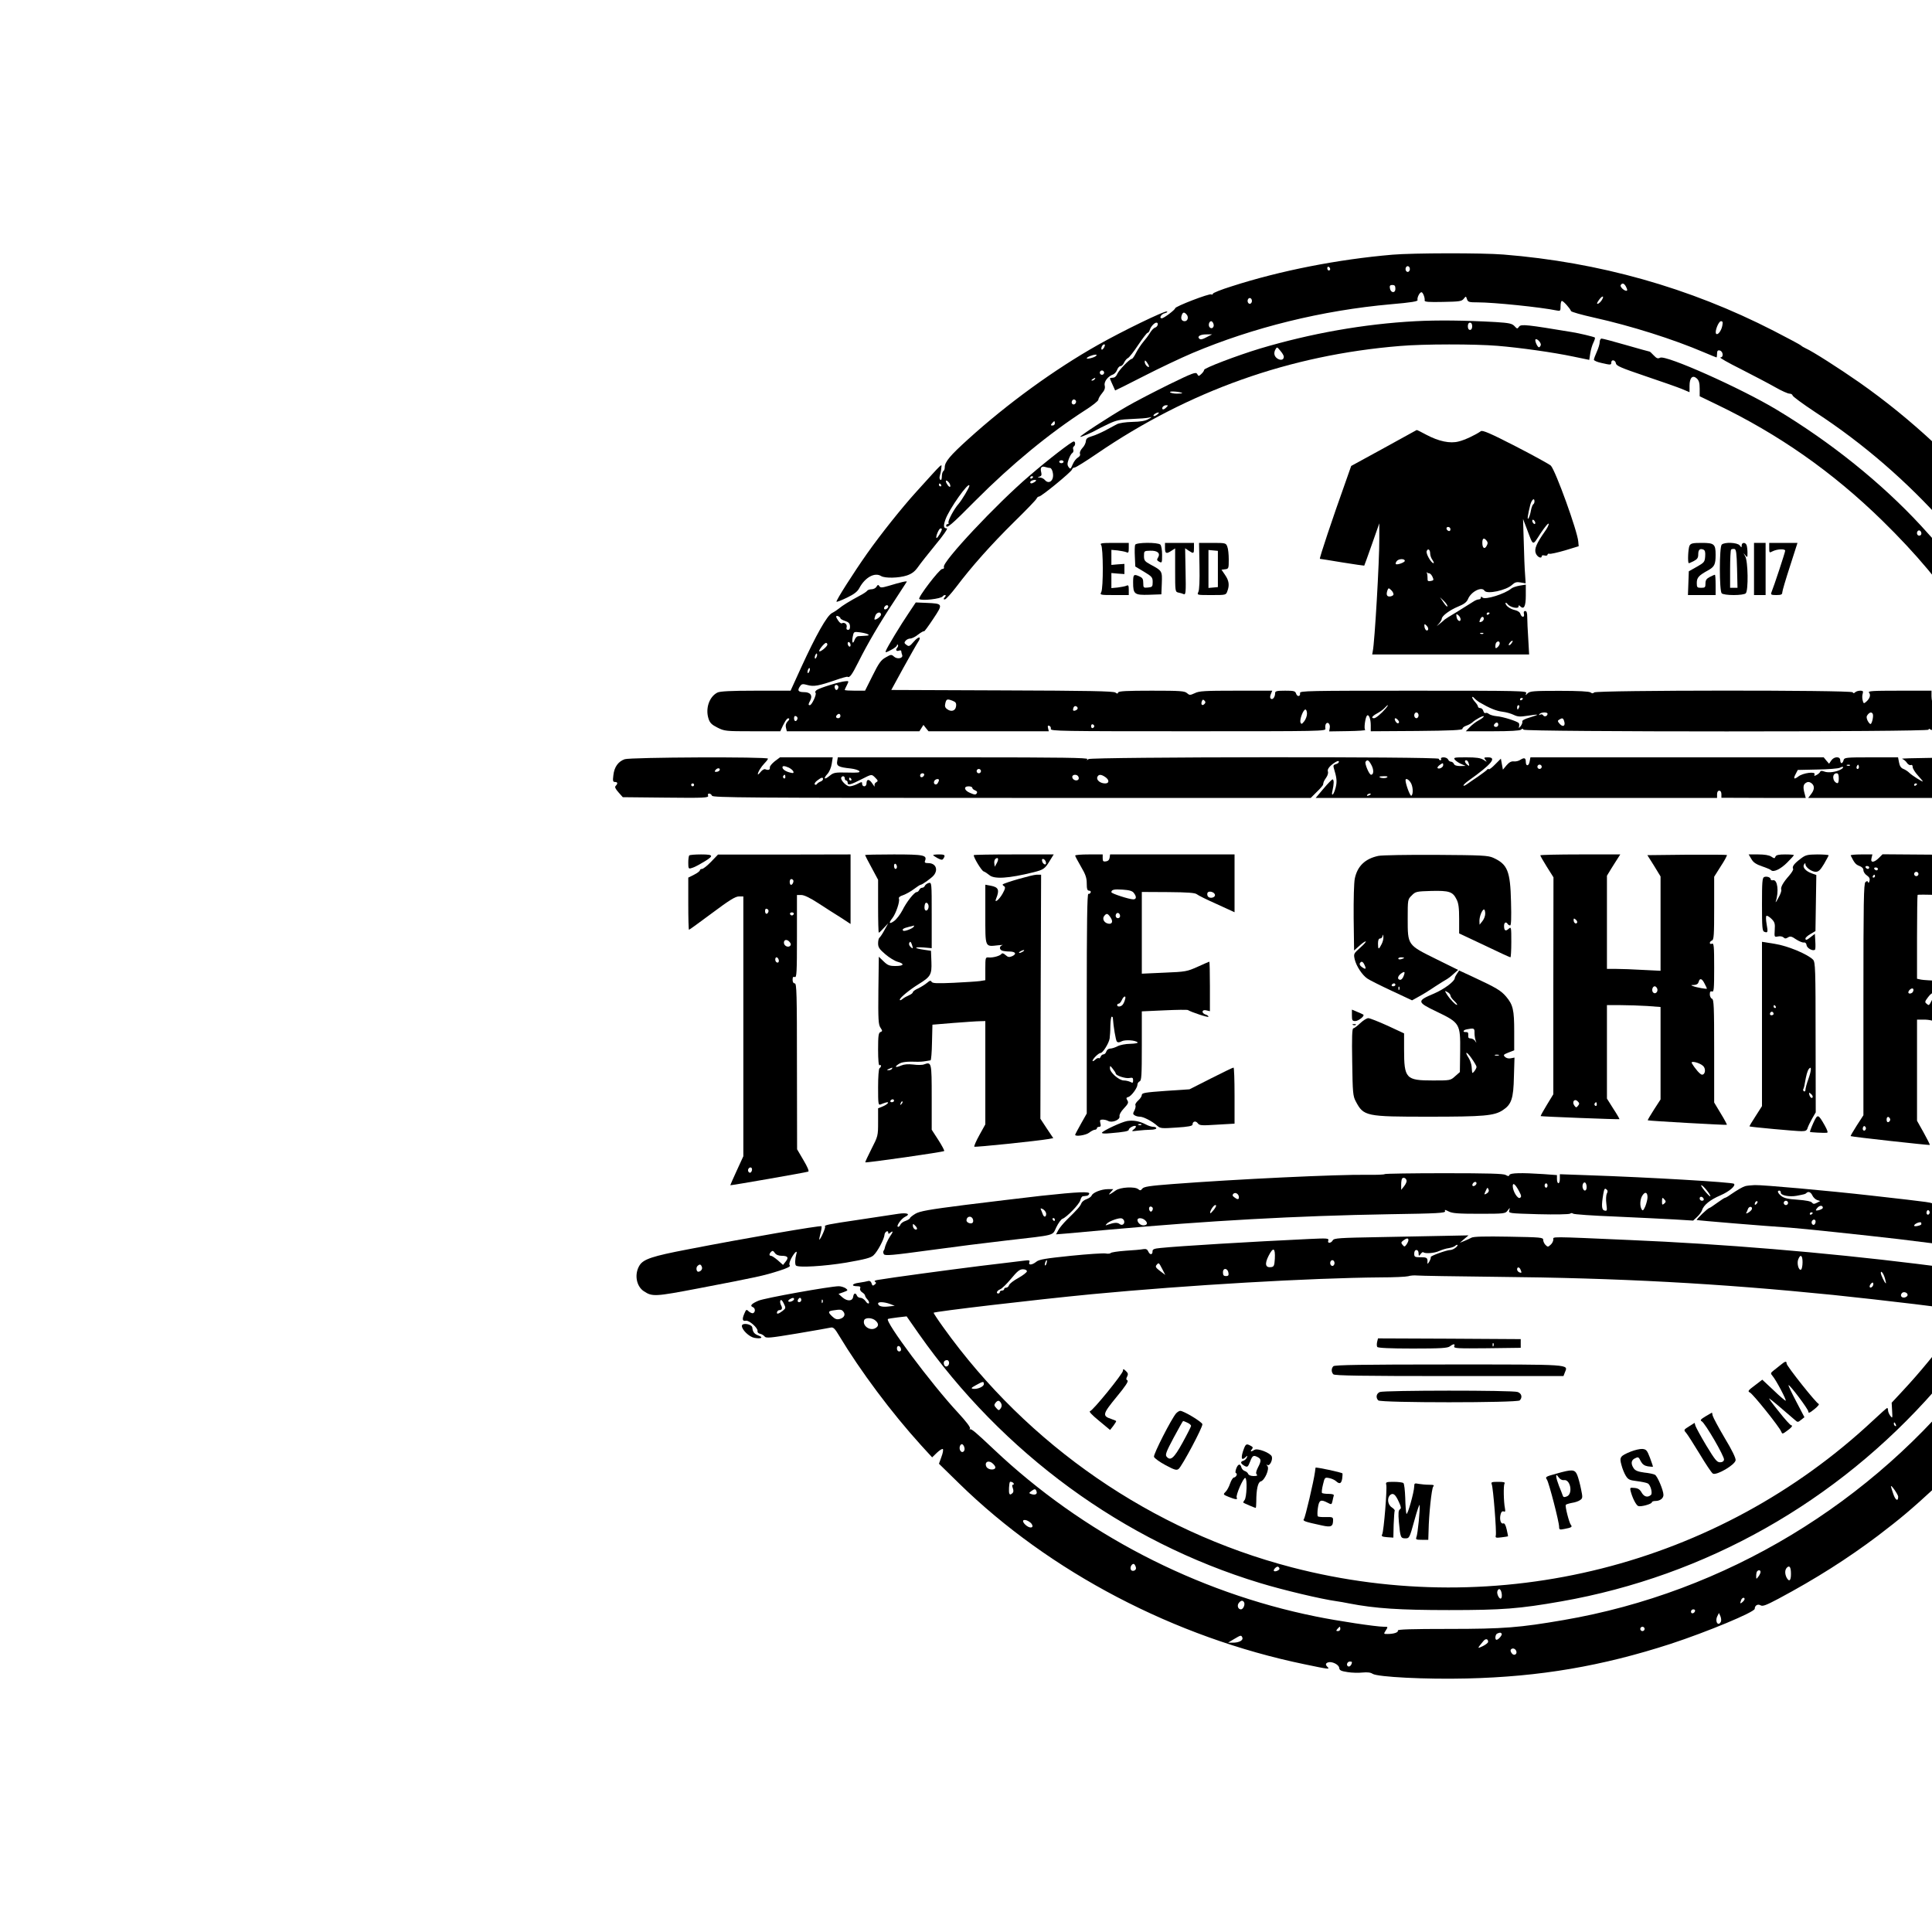 <?xml version="1.0" standalone="no"?>
<!DOCTYPE svg PUBLIC "-//W3C//DTD SVG 20010904//EN"
 "http://www.w3.org/TR/2001/REC-SVG-20010904/DTD/svg10.dtd">
<svg version="1.0" xmlns="http://www.w3.org/2000/svg"
 width="2000pt" height="2000pt" viewBox="0 0 2000 2000"
 preserveAspectRatio="xMidYMid meet">

<g transform="translate(0,2500) scale(0.15,-0.15)"
fill="#000000" stroke="none">
<path d="M9610 14909 c-375 -32 -775 -110 -1112 -219 -71 -22 -128 -45 -128
-51 0 -6 -5 -7 -11 -4 -12 8 -249 -83 -249 -96 0 -10 -78 -69 -92 -69 -21 0
-5 29 20 35 15 4 22 9 15 12 -16 6 -307 -135 -478 -232 -296 -167 -623 -404
-894 -650 -124 -112 -161 -156 -161 -193 0 -11 -4 -24 -10 -27 -5 -3 -10 -20
-10 -36 0 -18 -4 -28 -10 -24 -6 4 -8 16 -4 28 4 12 9 36 10 52 3 34 22 52
-172 -162 -99 -109 -246 -293 -341 -428 -91 -129 -216 -325 -210 -331 2 -3 35
10 72 28 50 24 73 42 86 67 39 73 106 110 150 82 27 -16 122 -14 177 4 35 12
55 27 77 58 16 23 71 93 122 155 51 61 86 112 78 112 -23 0 -26 16 -11 59 24
72 166 272 166 235 0 -12 -53 -100 -74 -124 -31 -34 -77 -120 -70 -131 3 -5 0
-9 -5 -9 -6 0 -11 -4 -11 -10 0 -26 35 3 203 173 246 247 508 463 758 624 49
31 89 63 89 71 0 8 11 27 25 44 18 21 23 36 19 54 -7 26 22 64 59 77 9 4 22
18 27 32 5 14 16 25 23 25 8 0 19 11 25 25 7 14 19 28 27 31 8 4 40 44 70 90
31 46 60 84 65 84 5 0 12 9 15 20 7 23 32 50 46 50 17 0 9 -29 -9 -34 -10 -3
-26 -20 -36 -37 -10 -17 -31 -45 -46 -62 -15 -18 -37 -51 -49 -74 -12 -24 -25
-43 -30 -43 -15 0 -91 -80 -101 -105 -6 -15 -17 -25 -30 -25 -11 0 -20 -2 -20
-5 0 -3 14 -35 36 -83 0 -1 89 43 196 98 107 55 259 127 337 160 419 177 897
295 1371 337 140 12 187 20 183 29 -5 15 14 54 27 54 10 0 25 -39 22 -57 -2
-10 28 -12 125 -10 113 2 130 4 144 21 16 20 16 20 23 -2 7 -20 14 -22 75 -22
109 0 433 -33 544 -56 25 -5 27 -4 27 30 0 20 4 36 9 36 10 0 57 -52 63 -70 2
-6 73 -26 158 -45 260 -58 547 -149 760 -240 45 -19 84 -35 86 -35 2 0 4 12 4
26 0 19 5 25 18 22 24 -5 29 -48 5 -48 -10 -1 54 -37 142 -81 88 -45 195 -101
237 -125 42 -24 86 -44 98 -44 11 0 20 -6 21 -12 0 -7 71 -59 157 -116 662
-432 1212 -1051 1571 -1769 39 -79 71 -145 71 -148 0 -3 -31 -5 -70 -5 l-70 0
-59 118 c-69 137 -155 289 -217 381 -34 52 -45 61 -50 47 -9 -24 -24 -1 -24
38 0 50 -206 321 -423 555 -274 296 -621 575 -997 801 -248 149 -764 379 -803
358 -16 -8 -24 -5 -44 16 -13 14 -26 26 -28 26 -3 0 -75 20 -162 45 -86 25
-162 45 -170 45 -7 0 -13 -11 -13 -24 0 -13 -9 -43 -20 -67 -11 -24 -20 -49
-20 -55 0 -6 23 -16 51 -22 65 -15 69 -15 69 3 0 23 28 18 32 -6 2 -17 35 -31
203 -88 110 -37 224 -77 253 -89 l52 -22 0 44 c0 56 21 77 50 51 15 -14 20
-31 20 -71 l0 -52 118 -57 c428 -206 798 -465 1141 -800 236 -231 413 -442
579 -691 144 -216 293 -484 269 -484 -8 0 -17 -9 -20 -21 -6 -23 -27 -17 -27
7 0 11 -26 14 -146 14 -137 0 -146 -1 -151 -20 -3 -11 -14 -20 -25 -20 -11 0
-22 9 -25 20 -4 16 -14 20 -53 20 l-48 0 19 -37 c20 -39 28 -177 10 -157 -15
15 -41 115 -41 156 l0 38 -221 0 c-191 0 -220 -2 -210 -14 14 -16 4 -43 -23
-65 -13 -11 -16 -9 -21 12 -4 14 -4 35 0 46 5 17 2 21 -17 21 -13 0 -29 -5
-35 -11 -8 -8 -13 -8 -17 0 -10 16 -1768 15 -1784 -1 -8 -8 -15 -8 -25 0 -9 7
-81 11 -215 11 -177 0 -203 -2 -219 -17 -16 -16 -17 -16 -10 1 6 16 -35 17
-779 17 -723 0 -785 -1 -782 -16 4 -25 -19 -28 -27 -5 -6 19 -15 21 -76 21
-59 0 -69 -3 -69 -17 0 -26 -16 -47 -28 -39 -8 5 -8 15 -2 31 l10 25 -250 0
c-213 0 -255 -2 -284 -17 -33 -15 -37 -15 -54 0 -16 15 -47 17 -244 17 -172 0
-227 -3 -231 -12 -3 -10 -7 -10 -19 -1 -11 10 -188 13 -781 15 l-766 3 82 150
c46 83 91 163 101 178 29 42 8 47 -28 5 -28 -32 -33 -35 -50 -22 -16 11 -17
16 -6 29 7 8 21 15 32 15 11 0 36 12 55 28 20 15 38 25 40 22 2 -3 30 35 63
85 70 105 69 106 -47 111 l-73 3 -48 -72 c-57 -84 -149 -236 -158 -261 -6 -15
-1 -14 35 5 22 11 41 26 41 32 0 6 3 7 6 4 4 -4 2 -13 -4 -20 -14 -16 -6 -28
14 -20 8 3 14 1 14 -5 0 -6 3 -17 6 -25 9 -24 -34 -32 -56 -12 -18 16 -21 16
-57 -5 -33 -18 -48 -39 -91 -126 l-52 -104 -70 0 c-38 0 -70 2 -70 5 0 4 7 19
15 34 14 28 14 29 -13 26 -37 -3 -173 -45 -195 -60 -10 -7 -14 -16 -9 -19 11
-7 -25 -86 -39 -86 -12 0 -11 7 2 31 19 36 2 59 -42 59 -41 0 -49 12 -26 43
10 14 18 15 50 6 43 -12 77 -6 196 35 40 14 76 24 80 22 14 -9 30 12 74 100
66 132 148 271 246 419 47 72 87 133 89 137 3 7 -38 -2 -127 -29 -45 -13 -55
-13 -62 -2 -8 12 -11 11 -20 -3 -5 -10 -21 -18 -34 -18 -13 0 -27 -5 -30 -10
-4 -6 -27 -22 -53 -35 -69 -37 -119 -68 -141 -87 -11 -9 -33 -24 -49 -32 -35
-18 -110 -151 -214 -378 l-72 -158 -241 0 c-170 0 -247 -4 -264 -13 -57 -29
-84 -111 -61 -181 9 -28 22 -41 62 -61 48 -24 56 -25 241 -25 l192 0 19 41
c20 40 33 55 42 46 3 -2 -2 -12 -12 -21 -10 -11 -14 -25 -10 -41 l6 -25 458 0
457 0 14 22 14 22 17 -22 18 -22 415 0 415 0 -5 21 c-4 16 -2 20 8 17 8 -3 13
-12 11 -22 -3 -15 71 -16 949 -16 928 0 951 0 946 19 -2 10 -1 24 3 31 12 20
32 0 27 -27 l-4 -24 129 2 c71 1 125 5 120 8 -11 6 0 86 12 99 12 12 26 -22
26 -66 l0 -42 318 2 c234 2 316 6 315 15 -1 6 10 16 25 21 16 5 35 16 43 23
22 21 79 51 79 42 0 -5 -15 -17 -34 -27 -19 -10 -47 -31 -62 -47 l-28 -29 185
0 c120 0 189 4 196 11 8 8 13 8 17 0 10 -16 2796 -16 2796 0 0 8 4 8 14 0 10
-8 235 -11 857 -9 l844 3 33 23 c90 65 79 187 -21 232 -37 17 -67 20 -268 20
l-225 0 -34 78 c-347 802 -953 1541 -1679 2050 -139 97 -324 215 -368 234 -15
7 -30 16 -33 20 -3 4 -89 50 -190 102 -581 298 -1204 473 -1864 526 -148 12
-625 11 -766 -1z m-430 -100 c0 -5 -4 -9 -10 -9 -5 0 -10 7 -10 16 0 8 5 12
10 9 6 -3 10 -10 10 -16z m550 1 c0 -11 -7 -20 -15 -20 -8 0 -15 9 -15 20 0
11 7 20 15 20 8 0 15 -9 15 -20z m1490 -119 c12 -23 13 -31 3 -31 -17 1 -45
29 -38 39 10 17 23 13 35 -8z m-1590 -17 c0 -33 -33 -30 -38 4 -3 17 2 22 17
22 16 0 21 -6 21 -26z m1424 -79 c-16 -25 -42 -36 -28 -12 14 23 27 37 35 37
5 0 2 -11 -7 -25z m-2414 -5 c0 -11 -7 -20 -15 -20 -8 0 -15 9 -15 20 0 11 7
20 15 20 8 0 15 -9 15 -20z m-450 -95 c15 -18 6 -45 -14 -45 -20 0 -29 16 -21
40 8 24 18 25 35 5z m184 -62 c9 -22 -10 -41 -25 -26 -13 13 -5 43 10 43 5 0
12 -8 15 -17z m3512 -15 c-7 -35 -31 -66 -42 -55 -13 12 16 87 33 87 12 0 14
-7 9 -32z m-3560 -79 c-28 -15 -41 -18 -50 -9 -16 16 10 30 54 29 l35 0 -39
-20z m-706 -70 c-7 -11 -14 -18 -17 -15 -8 8 5 36 17 36 7 0 7 -6 0 -21z m-55
-58 c-12 -12 -65 -25 -65 -17 0 8 39 24 60 25 9 1 10 -2 5 -8z m365 -74 c0 -5
-7 -4 -15 3 -8 7 -15 20 -15 29 1 13 3 13 15 -3 8 -11 15 -24 15 -29z m-310
-42 c0 -8 -7 -15 -15 -15 -8 0 -15 7 -15 15 0 8 7 15 15 15 8 0 15 -7 15 -15z
m-65 -45 c-3 -5 -12 -10 -18 -10 -7 0 -6 4 3 10 19 12 23 12 15 0z m-132 -146
c10 -11 -4 -33 -18 -28 -8 3 -11 12 -8 20 5 15 16 18 26 8z m-143 -159 c0 -8
-7 -15 -16 -15 -14 0 -14 3 -4 15 7 8 14 15 16 15 2 0 4 -7 4 -15z m-730 -410
c6 -8 10 -20 8 -26 -2 -6 -12 0 -21 15 -18 27 -8 37 13 11z m-55 -15 c3 -5 1
-10 -4 -10 -6 0 -11 5 -11 10 0 6 2 10 4 10 3 0 8 -4 11 -10z m5 -305 c0 -14
-32 -66 -37 -61 -8 7 17 66 28 66 5 0 9 -2 9 -5z m6760 -31 c0 -8 -7 -14 -15
-14 -15 0 -21 21 -9 33 10 9 24 -2 24 -19z m148 -181 c-5 -25 -28 -28 -28 -4
0 12 6 21 16 21 9 0 14 -7 12 -17z m742 -181 c0 -9 -7 -8 -25 4 -20 13 -23 19
-14 30 10 12 14 11 25 -3 7 -10 14 -24 14 -31z m-290 -57 c0 -8 -4 -15 -10
-15 -5 0 -10 7 -10 15 0 8 5 15 10 15 6 0 10 -7 10 -15z m-7730 -84 c0 -12
-20 -25 -27 -18 -7 7 6 27 18 27 5 0 9 -4 9 -9z m7432 -6 c0 -5 -5 -11 -11
-13 -6 -2 -11 4 -11 13 0 9 5 15 11 13 6 -2 11 -8 11 -13z m-7482 -50 c0 -13
-38 -41 -45 -33 -1 2 1 13 6 26 9 24 39 30 39 7z m-280 -25 c0 -5 15 -13 33
-19 24 -8 32 -17 33 -36 1 -16 -3 -25 -13 -25 -10 0 -14 7 -10 19 5 20 -16 36
-33 26 -5 -3 -16 5 -24 17 -20 28 -20 39 -1 32 8 -4 15 -10 15 -14z m190 -111
c11 -6 5 -9 -20 -10 -19 -1 -41 -3 -49 -3 -8 -1 -18 -12 -23 -25 -12 -34 -21
-20 -13 22 7 34 7 35 48 30 23 -3 49 -9 57 -14z m-120 -75 c0 -8 -4 -12 -10
-9 -5 3 -10 13 -10 21 0 8 5 12 10 9 6 -3 10 -13 10 -21z m-160 4 c-1 -14 -49
-53 -56 -46 -6 7 35 58 47 58 5 0 9 -6 9 -12z m-74 -84 c-4 -9 -9 -15 -11 -12
-3 3 -3 13 1 22 4 9 9 15 11 12 3 -3 3 -13 -1 -22z m-50 -100 c-4 -9 -9 -15
-11 -12 -3 3 -3 13 1 22 4 9 9 15 11 12 3 -3 3 -13 -1 -22z m8874 -19 c0 -16
-6 -25 -15 -25 -9 0 -15 9 -15 25 0 16 6 25 15 25 9 0 15 -9 15 -25z m-8677
-81 c9 -9 -4 -35 -14 -28 -5 3 -9 12 -9 20 0 14 12 19 23 8z m7921 -98 c15
-32 13 -66 -3 -66 -14 0 -42 72 -36 91 8 25 19 18 39 -25z m-3494 -16 c68 -40
116 -60 158 -65 26 -3 61 -13 79 -22 27 -13 43 -14 95 -6 35 6 65 9 67 7 2 -1
-22 -10 -52 -19 -36 -10 -54 -21 -51 -28 2 -7 -3 -21 -12 -32 -11 -14 -14 -15
-11 -4 3 9 2 20 -1 25 -10 13 -111 45 -154 48 -21 2 -44 9 -52 15 -8 7 -19 10
-24 7 -6 -3 -12 3 -15 14 -3 11 -12 20 -21 20 -9 0 -16 5 -16 10 0 6 -9 20
-20 32 -11 12 -20 27 -20 32 0 6 6 4 13 -4 7 -8 24 -22 37 -30z m300 26 c0 -3
-4 -8 -10 -11 -5 -3 -10 -1 -10 4 0 6 5 11 10 11 6 0 10 -2 10 -4z m-3935 -16
c21 -8 26 -16 23 -38 -4 -31 -33 -41 -62 -19 -14 10 -17 21 -12 40 7 30 13 32
51 17z m1737 -22 c-15 -15 -26 -4 -18 18 5 13 9 15 18 6 9 -9 9 -15 0 -24z
m-875 -32 c-2 -6 -11 -12 -20 -14 -11 -2 -14 2 -10 17 3 12 11 17 19 14 8 -3
13 -11 11 -17z m2127 2 c-33 -38 -68 -67 -81 -68 -24 0 -13 15 22 34 19 10 42
27 51 37 24 27 31 24 8 -3z m920 7 c-4 -8 -8 -15 -10 -15 -2 0 -4 7 -4 15 0 8
4 15 10 15 5 0 7 -7 4 -15z m-1464 -44 c0 -16 -9 -39 -19 -52 -17 -21 -20 -22
-26 -8 -7 20 19 89 34 89 6 0 11 -13 11 -29z m770 -11 c0 -11 -7 -20 -15 -20
-8 0 -15 9 -15 20 0 11 7 20 15 20 8 0 15 -9 15 -20z m890 11 c0 -17 -22 -24
-30 -11 -4 7 -13 9 -20 5 -9 -5 -11 -4 -6 3 9 14 56 16 56 3z m2244 0 c8 -13
-5 -71 -15 -71 -5 0 -14 11 -21 25 -8 19 -8 28 2 40 14 17 26 19 34 6z m-7124
-16 c0 -8 -7 -15 -15 -15 -16 0 -20 12 -8 23 11 12 23 8 23 -8z m-297 -21 c-8
-21 -23 -17 -23 6 0 13 5 18 14 14 8 -3 12 -12 9 -20z m8157 1 c0 -8 -4 -15
-9 -15 -13 0 -22 16 -14 24 11 11 23 6 23 -9z m-4011 -9 c8 -9 8 -16 2 -20 -6
-4 -15 3 -21 14 -12 23 2 27 19 6z m1146 -7 c10 -32 -8 -43 -30 -19 -16 18
-17 23 -5 30 22 14 28 12 35 -11z m3834 -25 c-17 -21 -31 -17 -19 6 6 11 15
18 21 14 6 -4 6 -11 -2 -20z m-4289 1 c0 -8 -7 -15 -15 -15 -16 0 -20 12 -8
23 11 12 23 8 23 -8z m-2788 -10 c0 -5 -5 -11 -11 -13 -6 -2 -11 4 -11 13 0 9
5 15 11 13 6 -2 11 -8 11 -13z"/>
<path d="M9769 14450 c-356 -19 -722 -84 -1074 -189 -155 -47 -385 -134 -385
-147 0 -6 -9 -19 -19 -28 -18 -17 -20 -17 -29 0 -9 15 -29 8 -195 -73 -101
-50 -233 -118 -291 -152 -123 -71 -327 -204 -321 -209 4 -4 87 32 115 49 8 5
44 23 80 40 55 26 79 31 160 34 52 2 106 6 120 10 22 6 22 4 -5 -11 -20 -12
-55 -18 -110 -19 -47 -1 -91 -8 -107 -16 -14 -8 -50 -27 -80 -43 -29 -15 -71
-34 -93 -40 -31 -9 -40 -17 -41 -34 -1 -13 -11 -34 -24 -47 -13 -14 -20 -31
-17 -39 4 -10 -2 -20 -14 -27 -11 -6 -28 -27 -36 -47 -14 -33 -16 -35 -28 -19
-10 14 -10 25 0 53 7 20 18 40 25 44 7 4 10 15 7 24 -3 8 -2 18 3 21 13 8 13
35 0 35 -14 0 -175 -124 -307 -238 -224 -191 -602 -594 -589 -628 3 -9 -1 -14
-12 -14 -19 -1 -169 -197 -158 -207 14 -15 151 1 162 18 3 5 10 9 16 9 7 0 6
-6 -2 -15 -10 -12 -10 -15 1 -15 8 1 43 40 79 87 105 139 237 288 398 447 83
81 153 154 156 162 3 8 11 14 17 14 16 0 223 170 227 186 2 8 10 14 18 14 8 0
77 43 153 95 635 434 1331 682 2094 744 161 14 515 14 672 1 157 -13 384 -45
522 -74 l111 -23 7 46 c4 25 14 59 22 74 8 16 12 31 10 34 -5 5 -108 30 -160
38 -308 51 -349 56 -363 38 -12 -17 -14 -17 -32 3 -17 18 -36 22 -129 28 -216
12 -401 14 -554 6z m391 -35 c0 -16 -6 -25 -15 -25 -9 0 -15 9 -15 25 0 16 6
25 15 25 9 0 15 -9 15 -25z m473 -131 c-3 -8 -8 -14 -12 -14 -11 0 -31 47 -24
54 10 10 42 -25 36 -40z m-1773 -79 c0 -20 -17 -27 -39 -16 -26 14 -33 38 -20
64 12 21 12 21 35 -7 13 -15 24 -33 24 -41z m-701 -251 c2 -2 -14 -4 -37 -4
-22 0 -44 5 -47 10 -6 10 73 3 84 -6z m-112 -101 c-9 -9 -19 -14 -23 -11 -10
10 6 28 24 28 15 0 15 -1 -1 -17z m-61 -48 c-11 -8 -22 -12 -25 -9 -6 6 19 24
34 24 6 -1 1 -7 -9 -15z m-646 -325 c0 -5 -7 -10 -15 -10 -8 0 -15 5 -15 10 0
6 7 10 15 10 8 0 15 -4 15 -10z m-93 -43 c7 0 16 -15 19 -34 10 -52 -27 -83
-56 -48 -7 8 -22 16 -34 16 -18 1 -18 2 -3 6 14 4 17 11 13 29 -9 33 1 46 27
38 12 -4 28 -7 34 -7z m-117 -61 c0 -3 -4 -8 -10 -11 -5 -3 -10 -1 -10 4 0 6
5 11 10 11 6 0 10 -2 10 -4z m10 -36 c-19 -12 -30 -12 -30 -1 0 10 31 20 40
14 2 -2 -2 -8 -10 -13z"/>
<path d="M9550 13574 l-225 -123 -38 -108 c-92 -257 -184 -533 -178 -533 3 0
73 -11 156 -25 82 -13 150 -23 150 -22 1 1 25 67 53 147 l51 145 0 -106 c1
-149 -32 -717 -45 -776 l-4 -23 541 0 542 0 -6 107 c-4 58 -7 126 -7 150 0 30
-4 43 -14 43 -9 0 -12 -7 -9 -20 3 -12 0 -20 -7 -20 -6 0 -14 9 -17 19 -3 12
-17 22 -37 27 -34 7 -66 31 -66 48 0 6 7 3 14 -6 17 -23 76 -36 76 -17 0 10 3
10 11 2 26 -26 39 -2 39 74 l0 75 -42 -7 c-24 -4 -50 -13 -58 -20 -44 -37
-181 -80 -199 -62 -8 8 -11 8 -11 -1 0 -7 -7 -12 -15 -12 -9 0 -28 -8 -43 -19
-15 -10 -63 -40 -107 -67 -44 -26 -82 -50 -85 -53 -3 -3 -16 -15 -30 -26 l-25
-20 18 21 c9 11 17 25 17 30 0 20 56 61 112 84 42 17 60 31 69 52 21 52 95 89
114 58 16 -26 150 2 191 41 18 17 31 21 58 16 l35 -6 -4 62 c-3 34 -7 134 -9
222 l-5 160 25 -65 c48 -127 38 -123 96 -34 29 43 53 73 56 66 2 -6 -10 -31
-27 -54 -57 -81 -74 -120 -62 -150 10 -26 41 -40 41 -19 0 5 9 7 20 4 11 -3
20 0 20 6 0 5 6 8 13 6 6 -3 55 8 107 23 l95 29 -3 33 c-6 72 -155 485 -189
523 -9 9 -118 69 -242 133 -175 90 -229 113 -241 105 -37 -26 -111 -61 -153
-71 -60 -16 -138 1 -223 46 -35 19 -65 34 -67 33 -1 -1 -103 -57 -227 -125z
m1040 -368 c0 -8 -4 -17 -9 -20 -5 -4 -12 -23 -16 -44 -3 -20 -11 -44 -16 -52
-11 -16 -6 21 12 93 10 36 29 52 29 23z m4 -141 c3 -8 1 -15 -3 -15 -5 0 -11
7 -15 15 -3 8 -1 15 3 15 5 0 11 -7 15 -15z m-584 -51 c0 -9 -5 -14 -12 -12
-18 6 -21 28 -4 28 9 0 16 -7 16 -16z m249 -78 c9 -11 10 -20 1 -36 -14 -27
-30 -17 -30 21 0 32 11 37 29 15z m-389 -89 c0 -13 7 -33 16 -45 8 -12 12 -22
7 -22 -16 0 -54 67 -47 83 8 22 24 11 24 -16z m-175 -51 c0 -11 -54 -30 -62
-22 -3 3 0 13 7 21 14 17 55 17 55 1z m168 -86 c7 0 17 -11 23 -24 10 -22 9
-25 -12 -29 -19 -3 -23 0 -22 17 0 12 -1 28 -4 36 -3 8 -3 12 -1 8 3 -5 10 -8
16 -8z m-247 -149 c-4 -6 -16 -11 -27 -11 -19 0 -24 15 -13 45 6 15 9 15 27
-3 11 -11 16 -25 13 -31z m373 -79 c-2 -5 -14 7 -27 27 l-24 36 27 -26 c15
-15 26 -31 24 -37z m291 -46 c0 -3 -4 -8 -10 -11 -5 -3 -10 -1 -10 4 0 6 5 11
10 11 6 0 10 -2 10 -4z m-200 -43 c0 -24 -25 -9 -28 17 -3 21 -2 22 12 11 9
-7 16 -20 16 -28z m160 3 c0 -8 -7 -16 -15 -20 -17 -6 -18 -4 -9 18 8 20 24
21 24 2z m-385 -76 c-9 -14 -25 5 -25 30 0 12 3 12 16 -2 9 -9 13 -21 9 -28z
m382 -26 c-3 -3 -12 -4 -19 -1 -8 3 -5 6 6 6 11 1 17 -2 13 -5z m193 -69 c-7
-9 -15 -13 -17 -11 -6 6 20 36 26 30 2 -2 -2 -10 -9 -19z m-80 1 c0 -7 -7 -19
-15 -26 -12 -10 -15 -9 -15 7 0 11 3 23 7 26 11 12 23 8 23 -7z"/>
<path d="M7599 12906 c15 -18 16 -298 1 -326 -10 -19 -8 -20 90 -20 l100 0 0
36 c0 31 -3 35 -17 28 -10 -4 -37 -9 -60 -12 l-43 -4 0 52 0 52 45 -4 45 -3 0
35 0 35 -45 -3 -45 -4 0 52 0 52 43 -4 c23 -3 50 -8 60 -12 14 -7 17 -3 17 28
l0 36 -101 0 c-85 0 -100 -2 -90 -14z"/>
<path d="M7834 12907 c-3 -8 -4 -45 -2 -82 l3 -68 60 -36 c55 -33 60 -39 60
-71 0 -32 -3 -35 -32 -38 -31 -3 -33 -2 -33 31 0 27 -5 36 -25 45 -41 19 -45
15 -45 -41 0 -81 9 -88 110 -85 l85 3 3 76 c3 85 3 86 -77 129 -41 22 -46 29
-46 60 0 34 1 35 42 36 51 2 73 -17 55 -47 -10 -15 -8 -20 8 -29 19 -10 20 -8
20 48 0 32 -5 63 -12 70 -17 17 -167 16 -174 -1z"/>
<path d="M8040 12885 c0 -39 9 -43 45 -19 l25 16 0 -150 c0 -147 0 -150 23
-155 12 -2 29 -7 37 -11 13 -5 15 15 12 155 l-3 162 25 -17 c34 -22 36 -21 36
19 l0 35 -100 0 -100 0 0 -35z"/>
<path d="M8278 12761 c2 -103 -1 -167 -8 -180 -10 -21 -9 -21 90 -21 99 0 101
0 110 26 16 41 12 73 -15 112 l-25 37 25 3 c24 3 25 6 25 67 0 35 -4 75 -10
89 -9 25 -12 26 -102 26 l-93 0 3 -159z m127 -21 l0 -125 -32 -3 -33 -3 0 131
0 131 33 -3 32 -3 0 -125z"/>
<path d="M11660 12901 c-10 -20 -14 -121 -5 -121 4 0 19 7 35 15 23 12 30 22
30 45 0 33 11 43 35 34 12 -5 15 -17 13 -47 -3 -39 -7 -43 -58 -72 l-55 -31
-3 -82 -3 -82 96 0 95 0 0 70 c0 39 -2 70 -5 70 -4 0 -19 -7 -35 -15 -23 -12
-30 -22 -30 -45 0 -27 -3 -30 -30 -30 -27 0 -30 3 -30 33 0 37 13 52 77 87 45
25 53 41 53 108 0 74 -10 82 -95 82 -63 0 -76 -3 -85 -19z"/>
<path d="M11882 12908 c-17 -17 -17 -319 0 -336 7 -7 41 -12 83 -12 42 0 76 5
83 12 19 19 16 222 -4 256 -15 25 -15 25 0 8 15 -19 16 -18 16 16 0 20 -3 43
-6 52 -8 22 -34 20 -34 -1 -1 -17 -1 -17 -14 0 -16 20 -105 24 -124 5z m106
-166 l3 -132 -26 0 -25 0 0 128 c0 71 3 132 7 136 4 4 14 5 23 4 12 -3 15 -26
18 -136z"/>
<path d="M12105 12740 l0 -180 40 0 40 0 0 180 0 180 -40 0 -40 0 0 -180z"/>
<path d="M12210 12885 c0 -33 1 -35 21 -24 32 17 89 20 89 5 0 -11 -77 -244
-95 -288 -6 -15 -1 -18 34 -18 33 0 41 4 41 18 0 10 24 91 53 180 l52 162 -97
0 -98 0 0 -35z"/>
<path d="M4311 11427 c-45 -16 -72 -54 -78 -111 -5 -38 -3 -46 11 -46 19 0 21
-11 5 -27 -8 -8 -2 -20 19 -44 l30 -34 297 -3 c265 -3 297 -1 292 13 -4 9 -1
15 7 15 8 0 16 -7 20 -15 5 -13 244 -15 2069 -15 l2063 0 42 42 c23 22 43 45
43 50 3 19 5 24 22 49 10 14 15 33 11 42 -6 16 16 42 54 65 15 8 22 9 22 1 0
-6 -9 -13 -21 -16 -16 -4 -19 -11 -14 -27 21 -68 23 -94 13 -134 -6 -23 -15
-45 -20 -48 -7 -4 -7 6 -2 27 10 45 11 73 1 77 -4 1 -32 -27 -62 -63 l-55 -65
1385 0 1385 0 0 25 c0 16 6 25 15 25 9 0 15 -9 15 -25 l0 -24 291 -1 291 0 -7
27 c-13 46 -11 65 8 77 12 8 22 8 35 0 25 -16 27 -43 3 -75 l-22 -29 1302 0
c1235 0 1301 1 1294 18 -21 55 -13 98 17 87 20 -8 30 -47 22 -80 l-6 -25 271
0 c239 0 271 2 271 16 0 11 6 13 20 9 26 -8 57 10 80 48 38 62 18 139 -47 174
-32 17 -33 17 -47 -2 -14 -19 -15 -19 -27 8 -18 39 -51 36 -85 -8 -28 -38 -40
-36 -46 5 l-3 25 -136 3 -136 3 -11 -26 c-15 -32 -28 -32 -36 0 -6 24 -8 25
-102 25 -81 0 -95 -2 -85 -14 9 -10 8 -16 -4 -26 -13 -11 -15 -8 -15 14 l0 26
-125 0 c-102 0 -126 -3 -133 -16 -8 -14 -10 -14 -21 0 -12 14 -98 16 -800 15
-470 0 -777 -4 -764 -9 12 -5 28 -18 34 -29 7 -10 19 -17 26 -14 8 3 13 -2 13
-14 0 -10 16 -36 35 -57 19 -21 35 -40 35 -42 0 -6 -75 41 -93 59 -10 10 -28
22 -41 27 -16 6 -26 20 -30 44 l-7 36 -185 0 c-177 0 -186 -1 -191 -20 -3 -11
-9 -20 -14 -20 -5 0 -9 9 -9 20 0 28 -43 27 -62 -2 l-15 -22 -19 22 -18 22
-1012 0 -1012 0 -6 -31 c-6 -31 -26 -32 -26 0 0 27 -10 31 -36 15 -12 -9 -34
-14 -47 -12 -17 2 -32 -6 -50 -27 l-25 -30 -7 38 -7 38 -39 -39 c-21 -22 -41
-37 -44 -34 -3 4 -9 2 -13 -4 -4 -5 -32 -26 -62 -47 -30 -20 -65 -44 -77 -53
-13 -9 -23 -13 -23 -8 0 5 16 20 36 34 156 111 197 160 133 160 -28 0 -30 -2
-18 -17 13 -17 13 -17 -13 0 -21 13 -49 17 -119 17 -84 0 -90 -1 -78 -17 8 -9
27 -22 44 -29 l30 -13 -38 -1 c-24 0 -40 5 -43 15 -4 8 -13 15 -20 15 -8 0
-17 7 -20 15 -4 8 -17 15 -31 15 -13 0 -21 -4 -18 -10 3 -5 1 -10 -4 -10 -6 0
-11 4 -11 10 0 16 -2399 13 -2418 -2 -13 -10 -14 -10 -8 0 6 9 -168 12 -857
12 l-865 0 -4 -25 c-7 -35 8 -43 94 -52 26 -3 52 -11 58 -18 8 -10 -9 -12 -82
-10 -85 2 -95 0 -122 -22 -36 -30 -47 -22 -16 12 13 14 26 44 30 70 l7 45
-182 0 -182 0 -36 -27 c-20 -16 -36 -35 -34 -43 2 -16 -10 -21 -32 -12 -7 3
-22 -6 -32 -19 -10 -13 -19 -20 -19 -16 0 15 22 51 46 76 13 13 24 28 24 32 0
14 -949 10 -989 -4z m10285 -55 c-4 -3 -11 -1 -17 5 -8 8 -7 17 3 32 13 22 13
22 16 -5 2 -14 1 -28 -2 -32z m-5131 14 c17 -32 16 -66 -3 -66 -13 0 -45 77
-38 89 12 18 22 13 41 -23z m669 18 c9 -24 7 -28 -9 -14 -17 14 -20 30 -6 30
5 0 12 -7 15 -16z m-174 -18 c0 -15 -29 -30 -39 -20 -3 3 3 12 13 20 24 17 26
17 26 0z m680 -11 c0 -8 -7 -15 -15 -15 -8 0 -15 7 -15 15 0 8 7 15 15 15 8 0
15 -7 15 -15z m2127 9 c-3 -3 -12 -4 -19 -1 -8 3 -5 6 6 6 11 1 17 -2 13 -5z
m59 -21 c-10 -10 -19 5 -10 18 6 11 8 11 12 0 2 -7 1 -15 -2 -18z m-7382 6
c14 -7 27 -18 31 -26 4 -12 0 -14 -22 -8 -31 7 -53 23 -53 36 0 12 14 11 44
-2z m7261 -12 c-31 -18 -87 -26 -115 -15 -16 6 -26 6 -28 -1 -2 -6 -13 -16
-24 -22 -17 -9 -20 -9 -15 4 8 21 -80 10 -112 -15 -30 -23 -37 -17 -18 18 l14
27 136 3 c75 1 144 7 154 12 25 14 33 3 8 -11z m-7740 -8 c-4 -5 -13 -9 -22
-9 -13 0 -13 3 -3 15 13 15 35 11 25 -6z m1805 -4 c0 -8 -7 -15 -15 -15 -8 0
-15 7 -15 15 0 8 7 15 15 15 8 0 15 -7 15 -15z m8956 -32 c-5 -12 -10 -13 -18
-5 -8 8 -8 15 3 28 15 18 25 4 15 -23z m-286 -9 c-18 -21 -24 -10 -9 18 8 14
14 18 17 10 2 -7 -2 -19 -8 -28z m-9062 14 c-6 -18 -28 -21 -28 -4 0 9 7 16
16 16 9 0 14 -5 12 -12z m6312 -24 c0 -23 -4 -34 -12 -32 -33 11 -36 68 -3 68
11 0 15 -10 15 -36z m-7270 10 c0 -8 -5 -12 -10 -9 -6 4 -8 11 -5 16 9 14 15
11 15 -7z m621 -5 c19 -19 20 -23 6 -31 -10 -5 -14 -16 -11 -26 4 -9 -3 -2
-15 16 -22 34 -41 35 -41 1 0 -10 -7 -19 -15 -19 -8 0 -15 7 -15 15 0 18 -1
18 -36 0 -16 -8 -39 -15 -51 -15 -23 0 -66 46 -57 61 8 14 24 10 24 -6 0 -8 5
-15 10 -15 6 0 10 -7 10 -16 0 -19 22 -13 100 27 67 34 65 34 91 8z m1402 6
c4 -8 2 -17 -4 -21 -15 -9 -39 3 -39 21 0 19 36 20 43 0z m185 -1 c29 -20 28
-44 -1 -44 -33 0 -62 23 -54 44 8 20 26 20 55 0z m1943 -3 c-12 -8 -51 -4 -51
5 0 2 15 4 33 4 22 0 28 -3 18 -9z m4164 -41 c-10 -19 -22 -30 -30 -26 -9 3
-22 -9 -35 -30 -33 -52 -35 -41 -4 17 45 82 110 119 69 39z m-8055 30 c0 -6
-8 -14 -17 -17 -10 -4 -21 -11 -25 -17 -4 -6 -10 -7 -15 -3 -4 5 3 17 17 27
28 22 40 25 40 10z m195 0 c3 -5 1 -10 -4 -10 -6 0 -11 5 -11 10 0 6 2 10 4
10 3 0 8 -4 11 -10z m605 -7 c0 -5 -4 -14 -9 -22 -11 -17 -32 -5 -24 14 5 15
33 21 33 8z m3254 -15 c18 -25 21 -83 6 -93 -8 -5 -40 81 -40 107 0 16 19 8
34 -14z m5236 0 c0 -19 -18 -43 -25 -36 -4 3 -2 16 5 27 12 24 20 27 20 9z
m-10180 -18 c0 -5 -4 -10 -10 -10 -5 0 -10 5 -10 10 0 6 5 10 10 10 6 0 10 -4
10 -10z m8440 6 c0 -3 -4 -8 -10 -11 -5 -3 -10 -1 -10 4 0 6 5 11 10 11 6 0
10 -2 10 -4z m2298 -15 c3 -8 -1 -12 -9 -9 -7 2 -15 10 -17 17 -3 8 1 12 9 9
7 -2 15 -10 17 -17z m-8818 -11 c0 -6 9 -14 20 -18 13 -5 16 -12 11 -20 -7
-11 -15 -11 -45 2 -42 17 -49 46 -11 46 14 0 25 -5 25 -10z m2750 -44 c0 -2
-7 -7 -16 -10 -8 -3 -12 -2 -9 4 6 10 25 14 25 6z"/>
<path d="M4757 10763 c-4 -3 -7 -26 -7 -50 0 -41 2 -44 23 -37 12 3 33 13 47
21 112 63 115 73 18 73 -41 0 -78 -3 -81 -7z"/>
<path d="M4907 10719 c-26 -27 -54 -49 -62 -49 -8 0 -15 -4 -15 -10 0 -5 -18
-19 -40 -30 l-40 -20 0 -180 c0 -99 2 -180 5 -180 3 0 74 52 159 115 119 89
161 115 185 115 l31 0 0 -896 0 -897 -45 -98 c-25 -54 -45 -100 -45 -102 0 -3
517 87 538 94 7 3 -5 32 -33 79 l-44 75 -1 573 c0 502 -2 572 -15 572 -9 0
-15 9 -15 25 0 18 4 23 15 19 13 -5 15 30 15 280 l0 286 30 0 c20 0 61 -20
118 -57 48 -31 117 -76 155 -99 l67 -44 0 240 0 240 -457 -1 -458 0 -48 -50z
m566 -125 c8 -8 -3 -34 -14 -34 -5 0 -9 9 -9 20 0 19 11 26 23 14z m-170 -220
c-8 -21 -23 -17 -23 6 0 13 5 18 14 14 8 -3 12 -12 9 -20z m175 -15 c-2 -6 -8
-10 -13 -10 -5 0 -11 4 -13 10 -2 6 4 11 13 11 9 0 15 -5 13 -11z m-28 -194
c9 -11 10 -19 3 -26 -14 -14 -43 0 -43 22 0 23 23 25 40 4z m-77 -119 c6 -16
-2 -28 -14 -20 -12 7 -11 34 0 34 5 0 11 -6 14 -14z m-183 -1450 c0 -8 -4 -17
-9 -21 -12 -7 -24 12 -16 25 9 15 25 12 25 -4z"/>
<path d="M5970 10766 c0 -2 20 -42 45 -87 l45 -84 0 -182 c0 -101 2 -183 5
-183 3 0 19 15 35 33 l30 32 -26 -47 c-14 -26 -30 -50 -35 -53 -5 -4 -9 -21
-9 -39 0 -27 9 -40 50 -75 28 -24 66 -47 85 -52 51 -14 43 -29 -15 -29 -42 0
-54 5 -82 32 l-33 32 -3 -232 c-2 -201 0 -236 14 -257 15 -23 15 -25 0 -31
-13 -5 -16 -25 -16 -121 0 -73 4 -112 10 -108 6 3 10 2 10 -4 0 -5 -4 -13 -10
-16 -6 -4 -10 -59 -10 -132 0 -115 1 -125 18 -118 9 4 26 10 36 13 30 8 11
-14 -24 -28 l-30 -12 0 -96 c0 -94 -1 -97 -46 -185 -25 -49 -44 -90 -42 -92 5
-5 538 71 544 78 3 3 -15 37 -40 76 l-46 71 0 224 c0 241 -1 246 -53 227 -12
-5 -46 -5 -74 -1 -36 4 -63 2 -84 -7 -40 -17 -49 -10 -16 11 21 14 56 18 132
15 11 0 34 1 50 4 17 3 33 5 37 6 4 0 9 56 10 124 l3 122 145 12 c80 6 162 12
183 12 l37 1 0 -356 0 -357 -41 -74 c-23 -41 -38 -77 -35 -80 5 -5 431 39 513
53 l32 6 -45 67 -44 67 2 842 3 842 -32 0 c-27 0 -220 -55 -233 -67 -2 -2 2
-8 9 -12 11 -7 9 -17 -10 -52 -25 -44 -60 -70 -44 -33 24 59 16 78 -37 88
l-38 7 0 -205 c0 -233 -4 -223 88 -213 26 3 39 3 30 1 -22 -7 -23 -30 -2 -38
9 -3 31 -6 49 -6 43 0 54 -16 21 -32 -22 -9 -29 -8 -47 8 -13 12 -23 14 -27 8
-9 -14 -60 -28 -89 -25 -22 2 -23 -1 -23 -77 l0 -80 -37 -6 c-21 -3 -103 -8
-182 -12 -115 -5 -145 -4 -152 7 -6 11 -12 9 -31 -7 -13 -11 -40 -28 -60 -38
-21 -9 -38 -21 -38 -27 0 -5 -12 -15 -27 -21 -16 -7 -36 -18 -45 -26 -11 -9
-18 -11 -18 -4 0 13 67 68 130 107 83 51 91 66 88 153 l-3 77 -48 7 c-70 10
-73 21 -4 16 l57 -5 0 228 c0 225 0 227 -21 222 -11 -3 -23 -12 -26 -19 -3 -8
-12 -14 -19 -14 -8 0 -17 -7 -20 -15 -4 -8 -11 -15 -18 -15 -16 0 -70 -68 -99
-127 -15 -28 -40 -61 -57 -73 -34 -24 -39 -14 -11 21 24 31 52 114 45 133 -4
9 6 18 29 25 19 7 52 25 73 41 22 16 42 30 46 30 12 0 80 49 94 68 30 40 10
82 -39 82 -23 0 -28 4 -23 16 15 39 -8 44 -215 44 -110 0 -199 -2 -199 -4z
m220 -82 c0 -8 -4 -14 -10 -14 -5 0 -10 9 -10 21 0 11 5 17 10 14 6 -3 10 -13
10 -21z m218 -280 c-5 -28 -28 -29 -28 -1 0 13 3 27 7 31 10 10 25 -10 21 -30z
m-102 -133 c-8 -13 -66 -35 -73 -27 -10 9 2 17 39 26 18 4 34 8 36 9 2 1 1 -3
-2 -8z m-7 -146 c1 -5 -6 -2 -15 7 -10 9 -13 21 -8 29 5 9 9 8 15 -7 4 -10 8
-23 8 -29z m761 -25 c-8 -5 -19 -10 -25 -10 -5 0 -3 5 5 10 8 5 20 10 25 10 6
0 3 -5 -5 -10z m-905 -810 c-3 -5 -14 -10 -23 -9 -14 0 -13 2 3 9 27 11 27 11
20 0z m15 -220 c0 -5 -7 -10 -16 -10 -8 0 -12 5 -9 10 3 6 10 10 16 10 5 0 9
-4 9 -10z m51 -23 c-10 -9 -11 -8 -5 6 3 10 9 15 12 12 3 -3 0 -11 -7 -18z"/>
<path d="M6440 10765 c0 -2 14 -12 31 -21 26 -13 33 -14 40 -2 15 23 10 28
-31 28 -22 0 -40 -2 -40 -5z"/>
<path d="M6720 10765 c0 -19 54 -107 68 -112 9 -3 27 -15 39 -25 33 -30 132
-24 306 19 71 18 79 24 116 86 l23 37 -276 0 c-152 0 -276 -2 -276 -5z m158
-57 l-13 -23 -3 24 c-2 13 2 27 10 32 18 12 22 -5 6 -33z m340 8 c3 -12 -1
-17 -10 -14 -7 3 -15 13 -16 22 -3 12 1 17 10 14 7 -3 15 -13 16 -22z"/>
<path d="M7420 10762 c0 -4 18 -38 40 -76 32 -54 40 -78 40 -117 0 -38 4 -49
16 -49 9 0 14 -6 11 -12 -2 -7 -10 -12 -16 -10 -8 1 -11 -200 -11 -757 l0
-759 -40 -71 c-22 -39 -40 -73 -40 -76 0 -14 75 -3 97 15 14 11 32 20 39 20 8
0 14 5 14 10 0 6 7 10 15 10 11 0 14 7 9 25 -5 21 -3 25 16 25 12 0 29 -4 39
-10 27 -14 83 9 77 33 -2 11 9 32 31 55 29 31 33 40 23 55 -9 15 -8 19 7 23
21 6 63 63 63 86 0 9 7 18 15 22 13 5 15 41 15 244 l0 239 155 7 c85 4 158 5
163 2 25 -15 142 -54 142 -46 0 5 -9 12 -20 15 -31 10 -26 37 5 29 l25 -6 0
171 c0 94 -2 171 -4 171 -2 0 -38 -16 -80 -35 -74 -33 -83 -35 -231 -41 l-155
-7 0 282 0 282 183 -1 c134 -1 186 -5 197 -15 8 -7 70 -38 138 -68 l122 -56 0
200 0 199 -429 0 -430 0 -3 -22 c-2 -15 -11 -24 -25 -26 -19 -3 -23 1 -23 22
l0 26 -95 0 c-52 0 -95 -3 -95 -8z m405 -258 c20 -26 18 -44 -4 -44 -28 0
-151 40 -151 49 0 18 18 22 78 18 46 -3 67 -9 77 -23z m560 -15 c0 -17 -33
-25 -47 -11 -6 6 -8 18 -5 26 8 19 52 6 52 -15z m-655 -145 c0 -8 -7 -14 -15
-14 -15 0 -21 21 -9 33 10 9 24 -2 24 -19z m-65 -10 c20 -30 8 -50 -23 -40
-25 8 -36 34 -21 52 16 20 24 18 44 -12z m99 -566 c-3 -13 -11 -29 -16 -35
-12 -15 -38 -17 -38 -3 0 6 5 10 10 10 6 0 16 11 22 25 14 31 32 33 22 3z
m-84 -125 c4 -60 20 -157 28 -165 7 -7 17 -6 32 2 24 13 96 8 111 -7 5 -5 -18
-9 -50 -10 -32 0 -72 -8 -89 -17 -17 -9 -40 -16 -51 -16 -11 0 -22 -9 -26 -20
-3 -11 -12 -20 -20 -20 -7 0 -16 -7 -19 -16 -4 -9 -9 -14 -13 -10 -3 3 -15 -1
-25 -11 -10 -9 -18 -12 -18 -8 0 14 42 55 56 55 15 0 57 67 62 100 2 14 5 53
5 88 1 34 5 62 9 62 5 0 8 -3 8 -7z m20 -385 c0 -14 67 -36 94 -31 22 4 26 2
26 -16 0 -18 -3 -20 -19 -11 -11 5 -31 10 -45 10 -33 0 -96 55 -96 84 0 20 1
20 20 -4 11 -14 20 -28 20 -32z"/>
<path d="M9513 10760 c-91 -19 -145 -70 -163 -156 -6 -28 -9 -142 -8 -273 l3
-224 35 31 c19 18 39 32 45 32 5 -1 -11 -20 -37 -43 -46 -41 -47 -43 -39 -80
11 -48 53 -111 88 -134 14 -10 90 -48 167 -84 l141 -66 45 25 c25 13 77 45
115 71 39 25 75 48 82 51 6 3 26 18 43 34 l33 29 -154 76 c-196 97 -194 94
-194 278 0 131 0 133 28 160 26 27 33 28 135 31 123 3 148 -5 174 -58 14 -26
18 -60 18 -135 l0 -100 174 -82 c95 -46 176 -83 180 -83 3 0 6 48 6 107 0 102
-1 105 -18 90 -22 -20 -32 -13 -32 20 0 24 14 31 25 13 3 -5 11 -10 17 -10 7
0 9 52 6 163 -5 213 -24 259 -123 304 -36 16 -78 18 -395 20 -195 1 -374 -2
-397 -7z m737 -399 c0 -16 -9 -39 -20 -52 l-19 -24 -1 27 c0 31 19 78 32 78 4
0 8 -13 8 -29z m-715 -210 c-20 -40 -25 -39 -25 4 0 24 5 35 15 35 8 0 16 8
16 18 1 12 3 10 6 -5 2 -12 -3 -35 -12 -52z m155 -95 c0 -2 -9 -6 -20 -9 -11
-3 -20 -1 -20 4 0 5 9 9 20 9 11 0 20 -2 20 -4z m-272 -51 c13 -28 6 -31 -22
-10 -10 7 -15 18 -11 24 10 17 21 13 33 -14z m269 -74 c-6 -17 -17 -28 -26
-26 -19 3 -16 24 7 42 26 19 31 15 19 -16z m-57 -61 c0 -5 -7 -10 -16 -10 -8
0 -12 5 -9 10 3 6 10 10 16 10 5 0 9 -4 9 -10z m27 -32 c-3 -8 -6 -5 -6 6 -1
11 2 17 5 13 3 -3 4 -12 1 -19z"/>
<path d="M10630 10764 c0 -4 20 -39 45 -79 l46 -73 -1 -748 0 -749 -45 -74
c-25 -41 -44 -75 -42 -77 3 -3 540 -24 543 -21 2 1 -17 34 -42 72 l-44 70 0
323 0 322 93 0 c52 0 135 -3 185 -6 l92 -7 0 -319 0 -319 -46 -71 c-25 -39
-44 -71 -42 -73 5 -4 542 -34 546 -31 1 2 -17 37 -43 79 l-45 75 0 355 c0 306
-2 356 -15 361 -8 3 -15 17 -15 30 0 18 4 24 15 20 13 -5 15 17 15 165 0 147
-2 170 -15 165 -8 -4 -15 -1 -15 5 0 7 7 14 15 17 13 5 15 39 15 223 l0 217
46 73 c26 39 44 74 42 77 -3 2 -127 3 -277 2 l-272 -3 46 -73 45 -74 0 -325 0
-326 -122 6 c-66 4 -150 7 -185 7 l-63 0 0 321 0 322 31 51 c18 28 38 61 47
74 l14 22 -276 0 c-152 0 -276 -3 -276 -6z m254 -465 c-8 -13 -24 -1 -24 18 0
13 3 13 15 3 8 -7 12 -16 9 -21z m880 -421 c9 -17 16 -32 16 -34 0 -5 -73 8
-95 17 -18 7 -17 8 6 8 18 1 28 8 32 21 7 29 23 25 41 -12z m-327 -34 c8 -21
-13 -42 -28 -27 -13 13 -5 43 11 43 6 0 13 -7 17 -16z m317 -534 c20 -19 15
-60 -8 -60 -12 0 -47 40 -70 79 -12 20 54 4 78 -19z m-864 -275 c-11 -14 -14
-13 -25 2 -19 26 2 51 23 29 13 -12 13 -18 2 -31z m130 9 c0 -8 -5 -12 -10 -9
-6 4 -8 11 -5 16 9 14 15 11 15 -7z"/>
<path d="M12087 10738 c13 -23 32 -36 73 -50 30 -10 58 -22 63 -27 16 -16 65
7 111 53 25 25 46 48 46 51 0 3 -27 5 -60 5 -45 0 -62 -4 -67 -15 -5 -14 -8
-14 -29 0 -15 10 -47 15 -90 15 l-66 0 19 -32z"/>
<path d="M12425 10739 c-44 -33 -59 -54 -50 -69 3 -5 -10 -26 -28 -47 -41 -46
-60 -80 -54 -97 3 -6 -6 -32 -20 -56 -13 -25 -21 -36 -18 -25 23 70 12 152
-18 147 -10 -2 -17 1 -17 6 0 14 -27 23 -45 16 -13 -5 -15 -36 -15 -189 0
-160 2 -184 16 -189 25 -9 26 -3 16 53 -5 29 -6 54 -1 57 5 3 21 -7 35 -21 22
-22 25 -33 22 -76 -3 -50 -3 -50 23 -45 14 3 31 0 38 -7 9 -9 16 -9 30 0 16
10 26 8 56 -13 20 -13 44 -23 53 -22 11 2 18 -5 20 -19 3 -21 45 -43 58 -30 3
2 4 28 2 57 l-3 52 -27 -21 c-29 -23 -38 -26 -38 -11 0 6 16 20 35 31 l34 20
3 194 3 193 -31 11 c-42 15 -66 42 -54 61 7 12 10 12 10 2 0 -21 42 -51 70
-52 20 0 32 11 58 54 17 30 32 57 32 60 0 3 -35 6 -77 6 -71 -1 -82 -3 -118
-31z"/>
<path d="M12772 10763 c25 -51 35 -63 59 -72 19 -7 29 -17 29 -30 0 -11 11
-28 24 -36 17 -12 22 -22 18 -38 -3 -12 -7 -16 -10 -9 -3 10 -7 10 -18 1 -12
-10 -14 -137 -14 -810 l0 -799 -46 -71 c-25 -39 -44 -72 -42 -73 6 -5 543 -64
546 -61 2 2 -17 40 -42 85 l-46 82 0 349 0 349 48 0 c77 0 131 -34 163 -100
15 -30 59 -188 99 -350 l73 -295 -26 -75 c-15 -46 -22 -77 -16 -81 6 -3 64
-14 129 -23 110 -15 122 -15 151 -1 29 16 31 16 25 -3 -6 -17 3 -21 101 -36
60 -10 121 -20 137 -24 l29 -5 -49 71 -49 72 -40 -6 c-22 -3 -47 -12 -55 -19
-29 -23 -40 -27 -40 -11 0 9 7 16 15 16 8 0 19 9 25 20 7 13 21 20 41 20 20 0
29 4 26 13 -2 6 -44 153 -93 324 -56 196 -94 313 -101 313 -7 0 -13 4 -13 9 0
5 -10 13 -22 17 -20 6 -21 7 -4 20 10 7 15 17 12 23 -4 5 -2 12 3 15 6 4 6 18
1 37 -7 24 -6 31 8 35 79 24 124 70 148 150 18 60 18 75 -1 68 -8 -4 -15 -1
-15 4 0 6 7 17 15 26 21 21 22 689 1 759 -19 65 -49 102 -104 129 -47 23 -51
23 -454 26 l-406 3 -26 -26 c-34 -33 -59 -34 -50 0 l6 25 -77 0 c-42 0 -75 -3
-73 -7z m128 -83 c0 -5 -4 -10 -9 -10 -6 0 -13 5 -16 10 -3 6 1 10 9 10 9 0
16 -4 16 -10z m60 -10 c0 -5 -4 -10 -9 -10 -6 0 -13 5 -16 10 -3 6 1 10 9 10
9 0 16 -4 16 -10z m280 -35 c0 -8 -7 -15 -15 -15 -8 0 -15 7 -15 15 0 8 7 15
15 15 8 0 15 -7 15 -15z m-300 -15 c0 -5 -5 -10 -11 -10 -5 0 -7 5 -4 10 3 6
8 10 11 10 2 0 4 -4 4 -10z m593 -153 c57 -37 62 -55 65 -260 5 -292 -8 -313
-203 -309 -60 1 -122 5 -137 8 l-28 6 0 287 c0 158 2 290 4 292 2 2 64 2 138
-1 105 -4 140 -9 161 -23z m148 -499 c31 -38 20 -197 -14 -185 -8 2 -17 207
-9 207 2 0 12 -10 23 -22z m-478 -143 c-5 -16 -33 -21 -33 -7 0 13 22 32 31
26 5 -2 6 -11 2 -19z m132 -56 c-23 -44 -22 -44 -39 -29 -14 10 -12 16 11 46
33 44 52 31 28 -17z m154 18 c6 -8 8 -17 4 -20 -11 -12 -21 -7 -26 13 -6 23 5
26 22 7z m191 -232 c0 -8 -7 -15 -15 -15 -8 0 -15 7 -15 15 0 8 7 15 15 15 8
0 15 -7 15 -15z m-2 -327 c-6 -18 -28 -21 -28 -4 0 9 7 16 16 16 9 0 14 -5 12
-12z m-70 -100 c-13 -22 -13 -22 -16 14 -2 20 3 47 10 60 13 22 13 22 16 -14
2 -20 -3 -47 -10 -60z m282 67 c0 -8 -4 -15 -10 -15 -5 0 -10 7 -10 15 0 8 5
15 10 15 6 0 10 -7 10 -15z m-845 -255 c0 -7 -6 -15 -12 -17 -8 -3 -13 4 -13
17 0 13 5 20 13 18 6 -3 12 -11 12 -18z m-170 -69 c-9 -16 -25 -3 -18 15 4 10
9 12 15 6 6 -6 7 -15 3 -21z m1105 -46 c0 -8 -4 -15 -10 -15 -5 0 -10 7 -10
15 0 8 5 15 10 15 6 0 10 -7 10 -15z"/>
<path d="M14130 10535 c0 -129 2 -235 5 -235 4 0 74 43 156 95 102 65 160 95
180 95 l29 0 0 -245 c0 -210 2 -249 16 -271 15 -23 15 -26 0 -43 -14 -15 -16
-52 -16 -290 0 -214 3 -272 13 -268 6 2 11 14 10 26 -3 23 7 27 24 10 8 -8 18
-3 37 18 14 15 26 23 26 18 -1 -15 -21 -46 -54 -82 -51 -55 -56 -85 -56 -359
l0 -252 -45 -78 c-29 -51 -40 -80 -32 -82 115 -24 532 -100 534 -98 2 2 -17
47 -42 100 l-45 97 0 895 0 894 32 0 c24 0 64 -25 184 -115 85 -63 156 -115
159 -115 3 0 5 85 5 188 0 135 -3 191 -12 200 -10 10 -10 17 -1 31 15 24 8 31
-31 31 -17 0 -38 5 -46 10 -11 7 0 10 38 10 50 0 53 2 50 23 l-3 22 -557 3
-558 2 0 -235z m1030 130 c18 -53 -5 -128 -24 -79 -9 25 -7 114 3 114 5 0 15
-16 21 -35z m-129 -51 c10 -12 10 -24 1 -60 -7 -24 -12 -53 -12 -64 0 -11 -4
-20 -9 -20 -13 0 -20 25 -11 40 5 7 6 37 3 67 -6 55 3 67 28 37z m-266 -22 c9
-42 -22 -108 -42 -88 -16 15 8 116 27 116 5 0 11 -13 15 -28z m-145 -32 c0
-13 -5 -18 -15 -14 -16 7 -19 17 -8 27 12 13 23 7 23 -13z m-260 -15 c0 -8 -7
-15 -15 -15 -8 0 -15 7 -15 15 0 8 7 15 15 15 8 0 15 -7 15 -15z m806 -70 c4
-8 3 -23 0 -32 -6 -15 -8 -15 -22 -2 -8 9 -12 23 -8 32 8 21 23 22 30 2z
m-366 -126 c0 -5 -7 -9 -15 -9 -15 0 -20 12 -9 23 8 8 24 -1 24 -14z m10 -110
c0 -24 -23 -21 -28 4 -2 10 3 17 12 17 10 0 16 -9 16 -21z m-180 -94 c0 -8 -7
-15 -15 -15 -8 0 -15 7 -15 15 0 8 7 15 15 15 8 0 15 -7 15 -15z m60 -260 c0
-8 -4 -15 -10 -15 -5 0 -10 7 -10 15 0 8 5 15 10 15 6 0 10 -7 10 -15z m150 0
c0 -8 -7 -15 -15 -15 -8 0 -15 7 -15 15 0 8 7 15 15 15 8 0 15 -7 15 -15z
m-310 -106 c0 -16 -4 -29 -10 -29 -5 0 -10 16 -10 36 0 21 4 33 10 29 6 -3 10
-19 10 -36z m235 13 c0 -18 -20 -15 -23 4 -3 10 1 15 10 12 7 -3 13 -10 13
-16z m155 -1240 c0 -11 -51 -35 -58 -28 -3 3 1 12 8 21 13 16 50 21 50 7z"/>
<path d="M12160 9600 l0 -567 -44 -69 c-25 -38 -44 -70 -42 -71 4 -4 319 -33
358 -33 29 0 38 4 43 23 4 12 18 41 31 64 l25 43 -1 517 c0 473 -2 518 -17
536 -35 37 -174 96 -265 110 l-88 14 0 -567z m95 120 c3 -5 1 -10 -4 -10 -6 0
-11 5 -11 10 0 6 2 10 4 10 3 0 8 -4 11 -10z m-15 -51 c0 -5 -7 -9 -15 -9 -9
0 -12 6 -9 15 6 15 24 11 24 -6z m241 -447 c-12 -32 -21 -66 -21 -76 0 -9 -5
-14 -10 -11 -6 4 -8 10 -5 15 3 5 8 22 10 37 10 59 18 88 28 102 20 25 19 -7
-2 -67z m29 -123 c0 -18 -18 -9 -23 12 -4 16 -3 18 9 8 8 -6 14 -15 14 -20z"/>
<path d="M10055 9947 c-8 -12 -15 -25 -15 -30 0 -22 -73 -77 -143 -107 -121
-51 -120 -59 18 -125 160 -77 164 -83 162 -273 l-2 -144 -33 -29 c-32 -29 -34
-29 -153 -29 -187 0 -199 13 -199 215 l0 110 -114 53 c-62 28 -122 52 -133 52
-11 0 -36 -16 -56 -35 -20 -19 -41 -35 -47 -35 -9 0 -11 -63 -8 -232 3 -214 5
-236 25 -273 54 -102 69 -105 502 -105 380 0 453 6 512 45 60 39 74 80 77 231
l4 132 -26 -5 c-15 -3 -31 1 -40 10 -13 13 -10 16 25 30 l39 15 0 129 c0 151
-8 185 -56 242 -37 43 -68 61 -231 137 l-93 43 -15 -22z m-45 -151 c0 -7 11
-23 25 -36 14 -13 23 -25 21 -28 -6 -6 -49 38 -70 71 -17 28 -17 28 3 17 12
-6 21 -17 21 -24z m166 -258 c0 -18 4 -42 8 -53 7 -18 6 -18 -4 -2 -6 9 -20
17 -30 17 -15 0 -19 6 -17 23 1 16 -3 22 -15 21 -26 -2 -22 14 5 19 50 10 54
8 53 -25z m14 -234 c0 -14 -29 -52 -30 -39 -1 6 -3 25 -4 42 -2 18 -11 44 -20
58 -31 48 -15 48 19 -1 19 -27 35 -54 35 -60z m153 79 c-7 -2 -19 -2 -25 0 -7
3 -2 5 12 5 14 0 19 -2 13 -5z"/>
<path d="M9330 9659 c0 -34 3 -39 23 -39 22 0 66 35 56 44 -2 2 -21 11 -41 19
l-38 16 0 -40z"/>
<path d="M9338 9593 c7 -3 16 -2 19 1 4 3 -2 6 -13 5 -11 0 -14 -3 -6 -6z"/>
<path d="M8357 9224 l-148 -75 -165 -11 c-141 -10 -164 -14 -164 -28 0 -9 -11
-26 -25 -38 -14 -13 -23 -27 -19 -33 3 -6 0 -22 -7 -36 -11 -20 -11 -26 1 -33
8 -6 25 -10 37 -10 24 0 86 -32 120 -63 20 -18 31 -19 132 -12 82 5 111 11
111 21 0 22 22 28 36 9 12 -16 25 -17 133 -10 l121 7 0 194 c0 107 -3 194 -7
193 -5 0 -75 -34 -156 -75z"/>
<path d="M12514 8916 c-14 -31 -24 -59 -23 -61 4 -3 95 -8 117 -6 9 1 4 16
-14 49 -47 83 -50 83 -80 18z"/>
<path d="M7778 8930 c-39 -7 -163 -65 -173 -80 -4 -6 19 -8 57 -4 96 8 128 14
128 24 0 13 40 33 48 25 4 -4 -2 -14 -13 -22 -19 -14 -17 -15 29 -9 27 3 66 6
87 6 22 0 39 5 39 10 0 6 -9 10 -20 10 -12 0 -35 7 -53 17 -45 23 -86 30 -129
23z m99 -26 c-3 -3 -12 -4 -19 -1 -8 3 -5 6 6 6 11 1 17 -2 13 -5z"/>
<path d="M9557 8564 c-3 -4 -57 -6 -119 -5 -208 3 -904 -30 -1348 -64 -157
-12 -197 -18 -207 -32 -10 -13 -15 -14 -28 -3 -23 19 -124 14 -155 -9 -45 -32
-56 -36 -36 -13 l19 22 -37 0 c-44 0 -104 -23 -112 -44 -3 -8 -19 -19 -35 -25
-16 -5 -32 -18 -36 -28 -7 -20 -28 -44 -99 -113 -25 -25 -53 -58 -61 -74 l-15
-28 74 6 c40 4 170 15 288 26 690 62 1293 96 1942 107 330 5 385 8 381 21 -5
12 -1 11 25 -2 25 -13 66 -16 211 -16 175 0 180 1 196 23 16 21 17 21 11 1 -6
-21 -4 -21 201 -27 116 -3 213 -1 219 4 6 5 15 5 20 0 5 -5 135 -14 289 -20
154 -7 339 -16 410 -20 l130 -8 27 25 c15 14 31 35 34 46 11 36 56 73 127 103
62 27 107 66 94 80 -11 11 -591 45 -1007 59 l-195 7 0 -31 c0 -18 -4 -31 -10
-31 -5 0 -10 12 -10 28 l0 28 -95 7 c-151 10 -228 8 -233 -6 -3 -10 -9 -10
-26 0 -16 9 -119 12 -424 12 -222 0 -406 -3 -410 -6z m150 -45 c2 -8 -6 -25
-17 -39 l-20 -25 0 36 c0 20 3 39 7 43 10 10 28 1 30 -15z m483 -18 c0 -12
-20 -25 -27 -18 -7 7 6 27 18 27 5 0 9 -4 9 -9z m760 -27 c0 -26 -17 -33 -26
-9 -8 20 3 48 16 40 5 -3 10 -17 10 -31z m-466 -29 c16 -30 17 -38 6 -45 -16
-10 -50 46 -50 81 0 28 18 13 44 -36z m196 40 c0 -8 -4 -15 -10 -15 -5 0 -10
7 -10 15 0 8 5 15 10 15 6 0 10 -7 10 -15z m1123 -70 c4 -11 -8 -2 -27 20 -20
22 -35 45 -36 50 0 15 55 -47 63 -70z m-1529 40 c3 -9 -3 -19 -14 -25 -18 -10
-19 -9 -8 15 13 29 14 30 22 10z m815 -26 c-5 -11 -7 -41 -3 -70 6 -47 5 -51
-12 -47 -21 4 -23 34 -9 116 6 34 10 40 21 31 10 -8 11 -16 3 -30z m-2539 -25
c0 -17 -10 -17 -32 0 -13 9 -14 16 -6 24 14 14 38 -2 38 -24z m2820 0 c0 -14
-7 -41 -15 -62 -13 -29 -18 -34 -25 -22 -15 23 -12 73 6 98 18 27 34 20 34
-14z m388 -12 c2 -7 -3 -12 -12 -12 -9 0 -16 7 -16 16 0 17 22 14 28 -4z
m-269 -6 c9 -10 8 -16 -4 -26 -13 -11 -15 -8 -15 14 0 30 3 32 19 12z m-3110
-66 c-13 -16 -24 -28 -26 -26 -8 8 21 56 34 56 10 0 7 -9 -8 -30z m-426 14 c9
-9 -4 -35 -14 -28 -5 3 -9 12 -9 20 0 14 12 19 23 8z m-196 -90 c9 -23 -13
-40 -31 -24 -15 11 -37 10 -83 -6 -15 -6 -16 -5 -5 7 14 16 68 37 95 38 10 1
20 -6 24 -15z m147 0 c19 -18 13 -34 -13 -34 -20 0 -41 19 -41 37 0 18 35 16
54 -3z"/>
<path d="M12045 8481 c-20 -6 -53 -25 -107 -62 -15 -11 -30 -19 -34 -19 -3 0
-28 -16 -54 -35 -26 -19 -50 -35 -53 -35 -10 0 -92 -79 -87 -83 4 -3 463 -41
645 -53 74 -5 510 -51 750 -79 674 -80 1363 -192 2042 -330 258 -52 325 -63
356 -56 126 29 145 191 29 250 -63 32 -1118 238 -1169 228 -12 -2 -24 0 -25 4
-3 10 -390 73 -738 120 -167 23 -235 29 -238 20 -5 -16 -22 -14 -22 3 0 14 3
13 -420 61 -300 34 -756 75 -810 73 -25 -1 -54 -4 -65 -7z m245 -46 c0 -18 59
-30 108 -21 58 11 61 12 68 19 14 14 31 7 42 -17 6 -13 21 -27 32 -31 l22 -7
-23 -12 c-19 -10 -26 -9 -34 1 -6 9 -43 16 -98 20 -65 4 -95 11 -113 25 -25
20 -32 38 -14 38 6 0 10 -7 10 -15z m-168 -77 c-7 -7 -12 -8 -12 -2 0 14 12
26 19 19 2 -3 -1 -11 -7 -17z m218 7 c0 -8 -7 -15 -15 -15 -8 0 -15 7 -15 15
0 8 7 15 15 15 8 0 15 -7 15 -15z m240 -34 c0 -9 -41 -23 -48 -17 -1 2 4 11
13 20 16 16 35 14 35 -3z m-489 -6 c0 -6 -10 -17 -22 -25 -13 -8 -21 -10 -18
-5 3 6 9 18 12 28 7 19 29 20 28 2z m1224 -34 c-9 -16 -25 -3 -18 15 4 10 9
12 15 6 6 -6 7 -15 3 -21z m-805 5 c0 -3 -4 -8 -10 -11 -5 -3 -10 -1 -10 4 0
6 5 11 10 11 6 0 10 -2 10 -4z m20 -60 c0 -8 -4 -17 -9 -21 -12 -7 -24 12 -16
25 9 15 25 12 25 -4z m729 -20 c-11 -10 -49 -16 -49 -8 0 13 44 31 49 20 1 -5
1 -11 0 -12z m806 -165 c-5 -17 -10 -19 -25 -11 -17 9 -18 14 -8 36 10 21 13
23 26 10 9 -8 11 -22 7 -35z m295 -6 c0 -8 -7 -15 -15 -15 -8 0 -15 7 -15 15
0 8 7 15 15 15 8 0 15 -7 15 -15z"/>
<path d="M7185 8414 c-121 -14 -357 -42 -525 -63 -252 -32 -312 -43 -343 -61
-20 -12 -37 -26 -37 -30 0 -4 -14 -13 -30 -19 -17 -5 -33 -17 -36 -26 -3 -8
-10 -15 -15 -15 -19 0 20 56 47 69 41 19 16 30 -46 21 -30 -5 -149 -23 -265
-40 -230 -34 -248 -38 -241 -49 5 -8 -34 -94 -40 -89 -1 2 3 22 9 45 6 23 9
44 6 47 -7 7 -523 -82 -924 -160 -241 -46 -303 -67 -330 -108 -39 -60 -25
-146 29 -181 58 -38 76 -37 375 20 412 79 449 87 559 122 54 17 79 30 73 36
-7 7 -3 23 9 48 24 45 47 64 35 28 -8 -28 -10 -68 -2 -76 16 -16 196 -5 347
20 131 23 170 33 188 50 28 25 74 113 76 141 1 21 26 36 26 16 0 -10 4 -10 15
0 21 17 19 4 -4 -28 -15 -23 -33 -63 -36 -82 0 -3 -3 -10 -7 -15 -4 -6 -3 -17
2 -24 6 -12 62 -7 311 27 167 23 405 53 529 67 357 41 320 32 350 92 14 29 33
55 42 58 30 11 117 101 124 129 3 14 11 27 18 27 6 1 17 2 25 3 8 0 16 7 18
14 7 17 -72 14 -332 -14z m35 -124 c0 -25 -16 -26 -24 -2 -3 9 -9 23 -12 30
-5 11 -2 12 15 3 11 -7 21 -21 21 -31z m-506 -37 c4 -9 3 -20 -2 -25 -11 -11
-42 1 -42 16 0 29 34 36 44 9z m566 -3 c0 -5 -2 -10 -4 -10 -3 0 -8 5 -11 10
-3 6 -1 10 4 10 6 0 11 -4 11 -10z m-952 -66 c-10 -10 -28 6 -28 24 0 15 1 15
17 -1 9 -9 14 -19 11 -23z m-933 -184 c42 0 50 -12 27 -40 l-18 -23 -36 32
c-20 17 -41 31 -47 31 -14 0 -14 13 1 28 9 9 15 7 25 -8 9 -13 26 -20 48 -20z
m-551 -77 c6 -15 -8 -32 -25 -33 -13 0 -17 28 -6 39 15 15 24 14 31 -6z"/>
<path d="M9521 8129 c-279 -5 -314 -7 -323 -22 -12 -22 -40 -23 -31 -1 5 15
-8 16 -133 10 -405 -19 -900 -49 -1025 -62 -43 -4 -55 -9 -55 -22 1 -26 -18
-28 -29 -3 -7 16 -16 20 -35 17 -14 -3 -69 -8 -122 -11 -54 -4 -100 -11 -103
-16 -3 -4 -18 -6 -34 -3 -15 3 -123 -4 -241 -16 -174 -18 -219 -25 -238 -41
-30 -24 -57 -25 -48 -3 5 14 -1 15 -41 10 -27 -3 -160 -20 -298 -36 -232 -29
-624 -82 -704 -96 -22 -3 -30 -8 -22 -13 9 -6 9 -11 -3 -20 -12 -10 -16 -8
-21 9 -4 13 -13 19 -23 16 -9 -3 -38 -8 -64 -12 -49 -6 -57 -24 -11 -24 18 0
24 -4 19 -15 -3 -9 3 -20 14 -27 11 -7 20 -17 20 -22 0 -5 7 -18 17 -28 9 -10
13 -21 9 -26 -5 -4 -15 3 -23 16 -9 12 -24 22 -35 22 -10 0 -21 7 -24 15 -9
22 -22 18 -26 -7 -4 -32 -40 -34 -74 -5 l-27 24 34 12 c32 12 33 13 15 27 -11
7 -32 14 -47 14 -58 0 -516 -82 -555 -100 -47 -20 -61 -35 -39 -44 17 -6 20
-32 4 -41 -5 -4 -19 1 -30 10 -18 17 -19 17 -33 -16 -16 -38 -12 -52 12 -47
22 4 83 -50 80 -71 -2 -9 6 -17 17 -19 11 -2 25 -10 32 -19 10 -13 38 -10 225
21 117 20 222 38 233 41 16 3 28 -9 54 -53 150 -249 363 -534 568 -760 l76
-83 33 32 c19 18 37 29 41 25 4 -4 0 -28 -10 -54 l-17 -47 140 -137 c625 -611
1487 -1062 2383 -1247 168 -35 176 -36 159 -19 -16 16 -15 25 3 32 25 9 74
-14 77 -37 2 -18 12 -23 58 -30 30 -5 77 -6 103 -3 33 3 56 1 70 -9 36 -22
365 -39 651 -32 503 12 931 85 1406 239 250 82 580 219 580 242 0 23 21 35 40
24 14 -9 38 0 123 45 260 139 477 277 687 435 161 123 222 174 408 345 111
103 152 146 149 159 -4 12 1 18 13 18 56 0 451 491 640 795 l82 132 196 -35
c122 -22 231 -36 285 -36 88 -1 89 -1 118 32 35 39 37 78 8 140 -35 72 -68 87
-289 126 -334 60 -714 118 -741 112 -14 -3 -31 0 -36 5 -12 12 -147 32 -568
84 -633 78 -1337 137 -1980 164 -565 25 -525 24 -525 3 0 -10 -8 -27 -19 -36
-17 -16 -20 -16 -35 -1 -9 9 -16 25 -16 35 0 17 -16 18 -237 22 -165 3 -244 1
-258 -7 -11 -6 -33 -16 -50 -23 l-30 -12 30 26 30 25 -150 -3 c-82 -2 -291 -6
-464 -9z m199 -21 c0 -7 -7 -21 -14 -31 -12 -16 -14 -16 -27 -1 -11 14 -10 18
6 30 23 17 35 18 35 2z m324 -53 c-10 -8 -26 -15 -35 -15 -25 0 -139 -41 -135
-49 2 -3 -2 -17 -10 -31 -8 -14 -14 -18 -13 -10 3 36 -2 40 -46 40 -41 0 -45
2 -45 25 0 16 6 25 15 25 9 0 15 -9 15 -22 1 -21 2 -22 14 -6 7 10 15 15 18
13 12 -12 78 -7 110 8 18 8 48 18 67 20 18 3 38 10 44 16 6 6 13 8 16 6 2 -3
-4 -12 -15 -20z m-1246 -76 c-3 -46 -6 -54 -24 -57 -41 -6 -48 21 -19 78 32
63 47 56 43 -21z m3642 -23 c0 -25 -5 -48 -10 -51 -16 -10 -31 42 -20 70 15
39 30 29 30 -19z m-5217 -6 c-3 -12 -8 -19 -11 -16 -5 6 5 36 12 36 2 0 2 -9
-1 -20z m1987 0 c0 -11 -7 -20 -15 -20 -8 0 -15 9 -15 20 0 11 7 20 15 20 8 0
15 -9 15 -20z m-1189 -41 l21 -41 -36 27 c-29 22 -34 30 -25 41 16 19 16 19
40 -27z m2473 -5 c9 -22 8 -24 -9 -18 -8 4 -15 12 -15 20 0 19 16 18 24 -2z
m-3407 -11 c0 -7 -27 -28 -59 -46 -32 -17 -61 -40 -64 -49 -3 -10 -12 -18 -20
-18 -8 0 -14 -4 -14 -10 0 -5 -7 -10 -15 -10 -8 0 -15 -4 -15 -10 0 -5 -4 -10
-10 -10 -19 0 -10 20 13 29 12 5 46 38 75 73 42 51 59 65 81 65 17 0 28 -6 28
-14z m1391 -11 c3 -17 -2 -22 -17 -22 -16 0 -21 6 -21 26 0 33 33 30 38 -4z
m4531 -40 c5 -18 8 -32 6 -32 -7 0 -35 58 -35 72 0 21 20 -5 29 -40z m-2689
13 c854 -8 1538 -45 2330 -125 339 -35 864 -98 897 -108 21 -7 17 -14 -70
-134 -105 -144 -229 -295 -343 -417 l-79 -85 3 -55 c3 -52 3 -55 -12 -36 -8
11 -16 28 -16 38 0 9 -3 17 -6 17 -3 0 -47 -39 -97 -86 -1071 -1002 -2586
-1385 -4012 -1014 -966 252 -1820 840 -2404 1655 -39 54 -69 100 -68 102 10 9
698 90 1092 128 665 63 1507 112 1993 116 89 0 175 4 190 8 15 5 43 7 62 5 19
-2 262 -6 540 -9z m2601 -68 c-16 -16 -26 0 -10 19 9 11 15 12 17 4 2 -6 -1
-17 -7 -23z m244 -57 c0 -8 -10 -16 -22 -18 -22 -3 -32 16 -16 32 12 11 38 2
38 -14z m535 -6 c0 -8 -7 -14 -15 -14 -15 0 -21 21 -9 33 10 9 24 -2 24 -19z
m-8220 -23 c0 -11 -31 -24 -39 -16 -3 3 1 10 9 15 19 12 30 12 30 1z m50 -6
c0 -8 -7 -15 -15 -15 -9 0 -12 6 -9 15 4 8 10 15 15 15 5 0 9 -7 9 -15z m-130
-76 c-29 -22 -43 -24 -37 -6 2 6 9 12 15 12 19 0 24 13 12 34 -6 12 -8 27 -4
33 5 7 13 0 23 -21 15 -31 15 -33 -9 -52z m277 59 c-3 -8 -6 -5 -6 6 -1 11 2
17 5 13 3 -3 4 -12 1 -19z m464 -10 l34 -13 -45 -5 c-43 -5 -70 3 -70 21 0 13
42 11 81 -3z m-321 -53 c17 -20 6 -43 -25 -51 -19 -5 -32 -1 -51 17 -31 29
-30 37 4 42 52 8 60 7 72 -8z m8016 -20 c4 -8 15 -15 25 -15 10 0 19 -5 19
-12 0 -18 -145 -230 -256 -373 -701 -904 -1720 -1518 -2834 -1709 -303 -52
-411 -61 -791 -61 -259 0 -355 -3 -352 -11 5 -13 -28 -24 -71 -24 -28 0 -28 0
-12 25 16 25 16 25 -14 25 -52 0 -319 40 -470 71 -826 167 -1609 574 -2221
1153 -128 121 -157 145 -165 138 -4 -4 -4 -1 0 6 5 8 -26 48 -83 110 -182 195
-507 631 -483 646 4 2 34 7 68 11 l61 7 83 -119 c581 -827 1412 -1435 2355
-1721 161 -49 422 -111 530 -126 17 -2 55 -9 85 -15 181 -35 350 -46 690 -46
369 0 484 9 775 60 996 175 1900 685 2576 1454 113 127 284 349 354 459 36 55
44 62 73 62 17 0 32 5 32 10 0 16 20 12 26 -5z m-7794 -42 c24 -21 23 -40 -2
-53 -38 -20 -90 18 -76 56 7 19 55 18 78 -3z m7908 -39 c0 -8 -7 -14 -15 -14
-15 0 -21 21 -9 33 10 9 24 -2 24 -19z m-7732 -157 c2 -10 -3 -17 -12 -17 -10
0 -16 9 -16 21 0 24 23 21 28 -4z m332 -96 c0 -24 -26 -35 -34 -14 -8 19 1 33
20 33 8 0 14 -9 14 -19z m240 -146 c0 -18 -44 -37 -74 -33 -17 3 -14 7 19 25
48 27 55 28 55 8z m119 -133 c6 -12 5 -23 -3 -35 -12 -16 -14 -16 -31 3 -15
16 -15 22 -5 35 16 20 27 19 39 -3z m6175 -148 c3 -8 2 -12 -4 -9 -6 3 -10 10
-10 16 0 14 7 11 14 -7z m514 -37 c2 -10 -3 -17 -12 -17 -10 0 -16 9 -16 21 0
24 23 21 28 -4z m-88 -79 c0 -7 -9 -28 -21 -47 -15 -25 -23 -31 -32 -22 -8 8
-6 20 6 46 16 34 47 48 47 23z m-6855 -39 c9 -27 -15 -46 -28 -23 -10 17 -2
44 12 44 5 0 13 -10 16 -21z m199 -115 c19 -19 20 -31 4 -37 -20 -6 -46 4 -52
20 -13 33 21 45 48 17z m141 -134 c3 -5 2 -10 -4 -10 -7 0 -7 -8 -1 -24 6 -18
5 -28 -5 -36 -12 -10 -16 -9 -20 1 -4 11 -1 66 4 77 3 6 20 1 26 -8z m6105
-92 c0 -36 -19 -26 -34 19 -9 26 -16 49 -16 52 0 15 49 -56 50 -71z m-5947 37
c8 -19 -8 -28 -34 -20 -19 7 -20 7 -2 21 23 17 30 17 36 -1z m-35 -223 c20
-26 -3 -37 -32 -16 -32 24 -35 48 -3 39 12 -4 28 -14 35 -23z m722 -308 c0
-19 -30 -25 -36 -9 -9 21 16 51 27 33 5 -7 9 -18 9 -24z m990 -4 c0 -10 -31
-23 -38 -15 -8 7 19 35 29 29 5 -3 9 -9 9 -14z m3530 -36 c0 -46 -12 -57 -30
-25 -13 26 -13 54 2 69 18 18 28 4 28 -44z m-210 14 c0 -7 -7 -22 -15 -32 -14
-19 -15 -19 -15 5 0 14 3 29 7 32 10 11 23 8 23 -5z m-1787 -145 c3 -16 2 -32
-3 -37 -11 -11 -33 31 -26 50 9 23 23 16 29 -13z m1677 -42 c0 -5 -7 -14 -15
-21 -16 -14 -18 -10 -9 14 6 17 24 22 24 7z m-3455 -21 c10 -16 -5 -50 -21
-50 -20 0 -29 27 -14 45 14 17 26 19 35 5z m3113 -62 c-6 -18 -28 -21 -28 -4
0 9 7 16 16 16 9 0 14 -5 12 -12z m179 -72 c-4 -9 -11 -16 -16 -16 -16 0 -21
31 -9 53 l11 22 10 -22 c5 -12 7 -29 4 -37z m-2627 -51 c0 -8 -7 -15 -16 -15
-14 0 -14 3 -4 15 7 8 14 15 16 15 2 0 4 -7 4 -15z m2100 0 c0 -8 -7 -15 -15
-15 -8 0 -15 7 -15 15 0 8 7 15 15 15 8 0 15 -7 15 -15z m-987 -32 c8 -7 -21
-43 -35 -43 -13 0 -9 38 5 43 18 8 23 8 30 0z m-1789 -28 c7 -19 -23 -35 -66
-35 l-33 0 40 24 c49 29 51 30 59 11z m1696 -29 c0 -7 -17 -20 -37 -30 -40
-19 -40 -18 5 36 15 18 32 15 32 -6z m194 -63 c9 -23 -16 -37 -31 -16 -7 9
-10 20 -7 24 9 15 31 10 38 -8z m-1134 -77 c0 -17 -14 -34 -25 -30 -17 7 -8
34 11 34 8 0 14 -2 14 -4z"/>
<path d="M9504 7406 c-3 -14 -3 -30 1 -35 4 -7 88 -11 244 -11 193 0 241 3
257 15 25 19 38 19 30 0 -5 -14 22 -15 227 -13 l232 3 0 30 0 30 -492 3 -493
2 -6 -24z m803 -28 c-3 -8 -6 -5 -6 6 -1 11 2 17 5 13 3 -3 4 -12 1 -19z"/>
<path d="M12290 7248 c-14 -11 -36 -29 -49 -39 -22 -17 -23 -21 -9 -37 24 -27
101 -172 91 -172 -4 0 -43 33 -84 73 l-77 72 -52 -40 c-46 -34 -50 -40 -34
-48 21 -9 204 -238 216 -269 8 -19 9 -19 38 2 33 23 46 40 32 40 -6 0 -45 43
-87 97 -43 53 -72 92 -64 88 12 -7 89 -72 175 -147 20 -18 22 -18 44 0 l23 18
-57 109 c-31 59 -55 110 -53 112 7 7 137 -166 137 -182 0 -13 9 -10 41 16 23
18 37 35 30 37 -18 6 -221 262 -221 278 0 19 -10 17 -40 -8z"/>
<path d="M9202 7238 c-15 -15 -15 -41 0 -56 9 -9 200 -12 800 -12 l788 0 10
26 c22 56 56 54 -799 54 -596 0 -790 -3 -799 -12z"/>
<path d="M7750 7207 c0 -20 -207 -275 -227 -279 -10 -2 11 -25 61 -66 l77 -64
22 28 c12 16 21 31 20 33 -1 3 -16 9 -34 15 -63 21 -60 34 36 151 63 76 84
109 76 115 -10 5 -10 13 -2 27 8 16 6 24 -9 38 -17 16 -20 16 -20 2z"/>
<path d="M9523 7060 c-25 -10 -30 -39 -11 -58 17 -17 959 -17 976 0 20 20 14
48 -14 58 -32 13 -921 12 -951 0z"/>
<path d="M8117 6913 c-33 -38 -158 -283 -153 -300 3 -10 39 -36 80 -58 62 -33
76 -37 90 -26 24 20 168 290 164 309 -3 16 -129 92 -153 92 -7 0 -19 -8 -28
-17z m78 -65 c14 -6 25 -16 25 -22 -1 -6 -27 -58 -59 -116 -59 -107 -83 -128
-110 -96 -11 13 -2 35 49 131 34 63 63 115 65 115 2 0 16 -5 30 -12z"/>
<path d="M11772 6893 c-35 -21 -41 -28 -28 -35 24 -13 158 -244 154 -265 -2
-12 -12 -18 -28 -18 -21 0 -35 18 -94 115 -38 63 -71 125 -75 136 l-6 21 -38
-24 c-37 -23 -38 -25 -22 -43 10 -11 52 -77 94 -146 42 -70 83 -132 92 -137
24 -15 153 60 157 92 2 14 -24 69 -75 153 -43 73 -80 142 -83 154 l-5 22 -43
-25z"/>
<path d="M8578 6650 c-16 -51 -8 -66 21 -37 10 10 11 9 6 -5 -4 -10 -15 -20
-26 -23 -22 -7 -17 -20 12 -36 18 -9 22 -6 36 30 17 44 23 47 54 31 24 -13 24
-26 0 -72 -13 -26 -15 -40 -8 -47 8 -8 1 -11 -21 -11 -19 0 -35 6 -38 15 -3 8
-14 17 -24 20 -10 3 -20 15 -23 25 -7 29 -24 24 -36 -10 -6 -17 -6 -30 -1 -30
5 0 7 -7 4 -15 -4 -8 -12 -15 -18 -15 -7 0 -19 -19 -27 -42 -7 -22 -22 -49
-32 -58 -17 -17 -16 -18 23 -34 47 -19 64 -20 55 -5 -9 14 46 140 59 136 15
-5 10 -135 -5 -153 -7 -8 -10 -16 -8 -18 5 -4 80 -36 85 -36 2 0 4 20 4 44 0
84 11 134 31 139 27 7 62 87 46 106 -9 12 -9 13 0 7 16 -9 38 36 30 59 -10 25
-98 59 -119 46 -25 -15 -33 -14 -19 3 10 12 8 17 -8 25 -31 17 -35 14 -53 -39z"/>
<path d="M11255 6649 c-74 -30 -80 -39 -65 -92 6 -25 20 -59 30 -75 16 -26 26
-31 77 -37 32 -4 66 -11 75 -16 19 -10 34 -67 22 -79 -22 -20 -47 -14 -64 15
-12 22 -25 31 -50 33 -30 3 -32 2 -27 -20 12 -48 38 -99 53 -105 18 -7 94 14
94 26 0 5 11 9 25 9 31 0 55 18 55 42 0 31 -42 131 -59 139 -9 5 -42 12 -73
15 -43 6 -62 13 -73 29 -20 29 -19 54 4 67 27 14 29 14 45 -19 11 -20 25 -30
48 -34 18 -2 34 -4 35 -3 2 1 -8 29 -20 62 -20 52 -26 59 -53 61 -16 1 -51 -7
-79 -18z"/>
<path d="M9079 6538 c0 -2 -2 -15 -4 -30 -9 -66 -67 -313 -76 -324 -11 -14 4
-19 124 -45 64 -14 77 -8 77 38 0 19 -5 21 -49 20 -27 -1 -52 1 -56 5 -4 4 -4
30 0 57 8 56 19 62 67 37 27 -14 28 -14 34 12 3 15 7 32 9 38 2 7 -12 11 -36
11 -22 0 -42 3 -45 6 -4 3 -1 29 6 57 12 51 13 52 43 46 17 -3 38 -13 47 -21
25 -23 37 -18 43 18 2 17 3 34 2 35 -7 8 -184 45 -186 40z"/>
<path d="M10739 6496 c-73 -20 -76 -22 -63 -41 14 -22 84 -291 84 -326 0 -19
4 -21 37 -14 48 9 56 14 44 28 -12 15 -41 128 -35 138 2 4 22 10 43 14 22 3
47 12 57 20 17 12 17 18 5 76 -7 35 -19 79 -26 96 -17 40 -34 41 -146 9z m54
-44 c46 7 64 -97 19 -113 -18 -7 -24 -5 -28 9 -3 9 -14 38 -25 64 -10 26 -19
55 -19 65 0 15 2 14 16 -5 10 -14 24 -22 37 -20z"/>
<path d="M9567 6420 c7 -27 -17 -321 -28 -342 -7 -13 -2 -17 34 -20 l43 -3 2
89 c2 49 5 92 7 96 3 4 -6 15 -20 24 -29 19 -34 66 -10 86 20 16 36 3 60 -51
15 -33 16 -42 6 -49 -10 -6 -12 -26 -7 -86 10 -107 12 -114 45 -114 27 0 29 3
62 123 18 67 35 115 36 107 5 -23 -13 -203 -22 -222 -6 -16 -1 -18 38 -18 l44
0 2 61 c2 115 21 292 32 306 9 10 4 13 -29 13 -22 0 -54 3 -71 6 -28 6 -31 4
-31 -17 -1 -41 -47 -205 -54 -189 -3 8 -7 58 -8 110 -2 52 -7 98 -13 102 -5 4
-35 8 -67 8 -51 0 -56 -2 -51 -20z"/>
<path d="M10295 6423 c10 -24 34 -329 28 -353 -4 -16 0 -18 39 -13 23 3 44 6
45 7 1 1 -3 22 -9 48 -7 30 -15 45 -24 41 -16 -6 -27 28 -18 62 4 17 11 24 21
21 11 -5 13 0 9 22 -9 45 -11 156 -3 170 6 9 -5 12 -43 12 -46 0 -51 -2 -45
-17z"/>
<path d="M5120 7516 c0 -27 50 -75 85 -82 48 -9 67 2 29 16 -28 10 -39 24 -42
54 -2 25 -72 37 -72 12z"/>
</g>
</svg>
